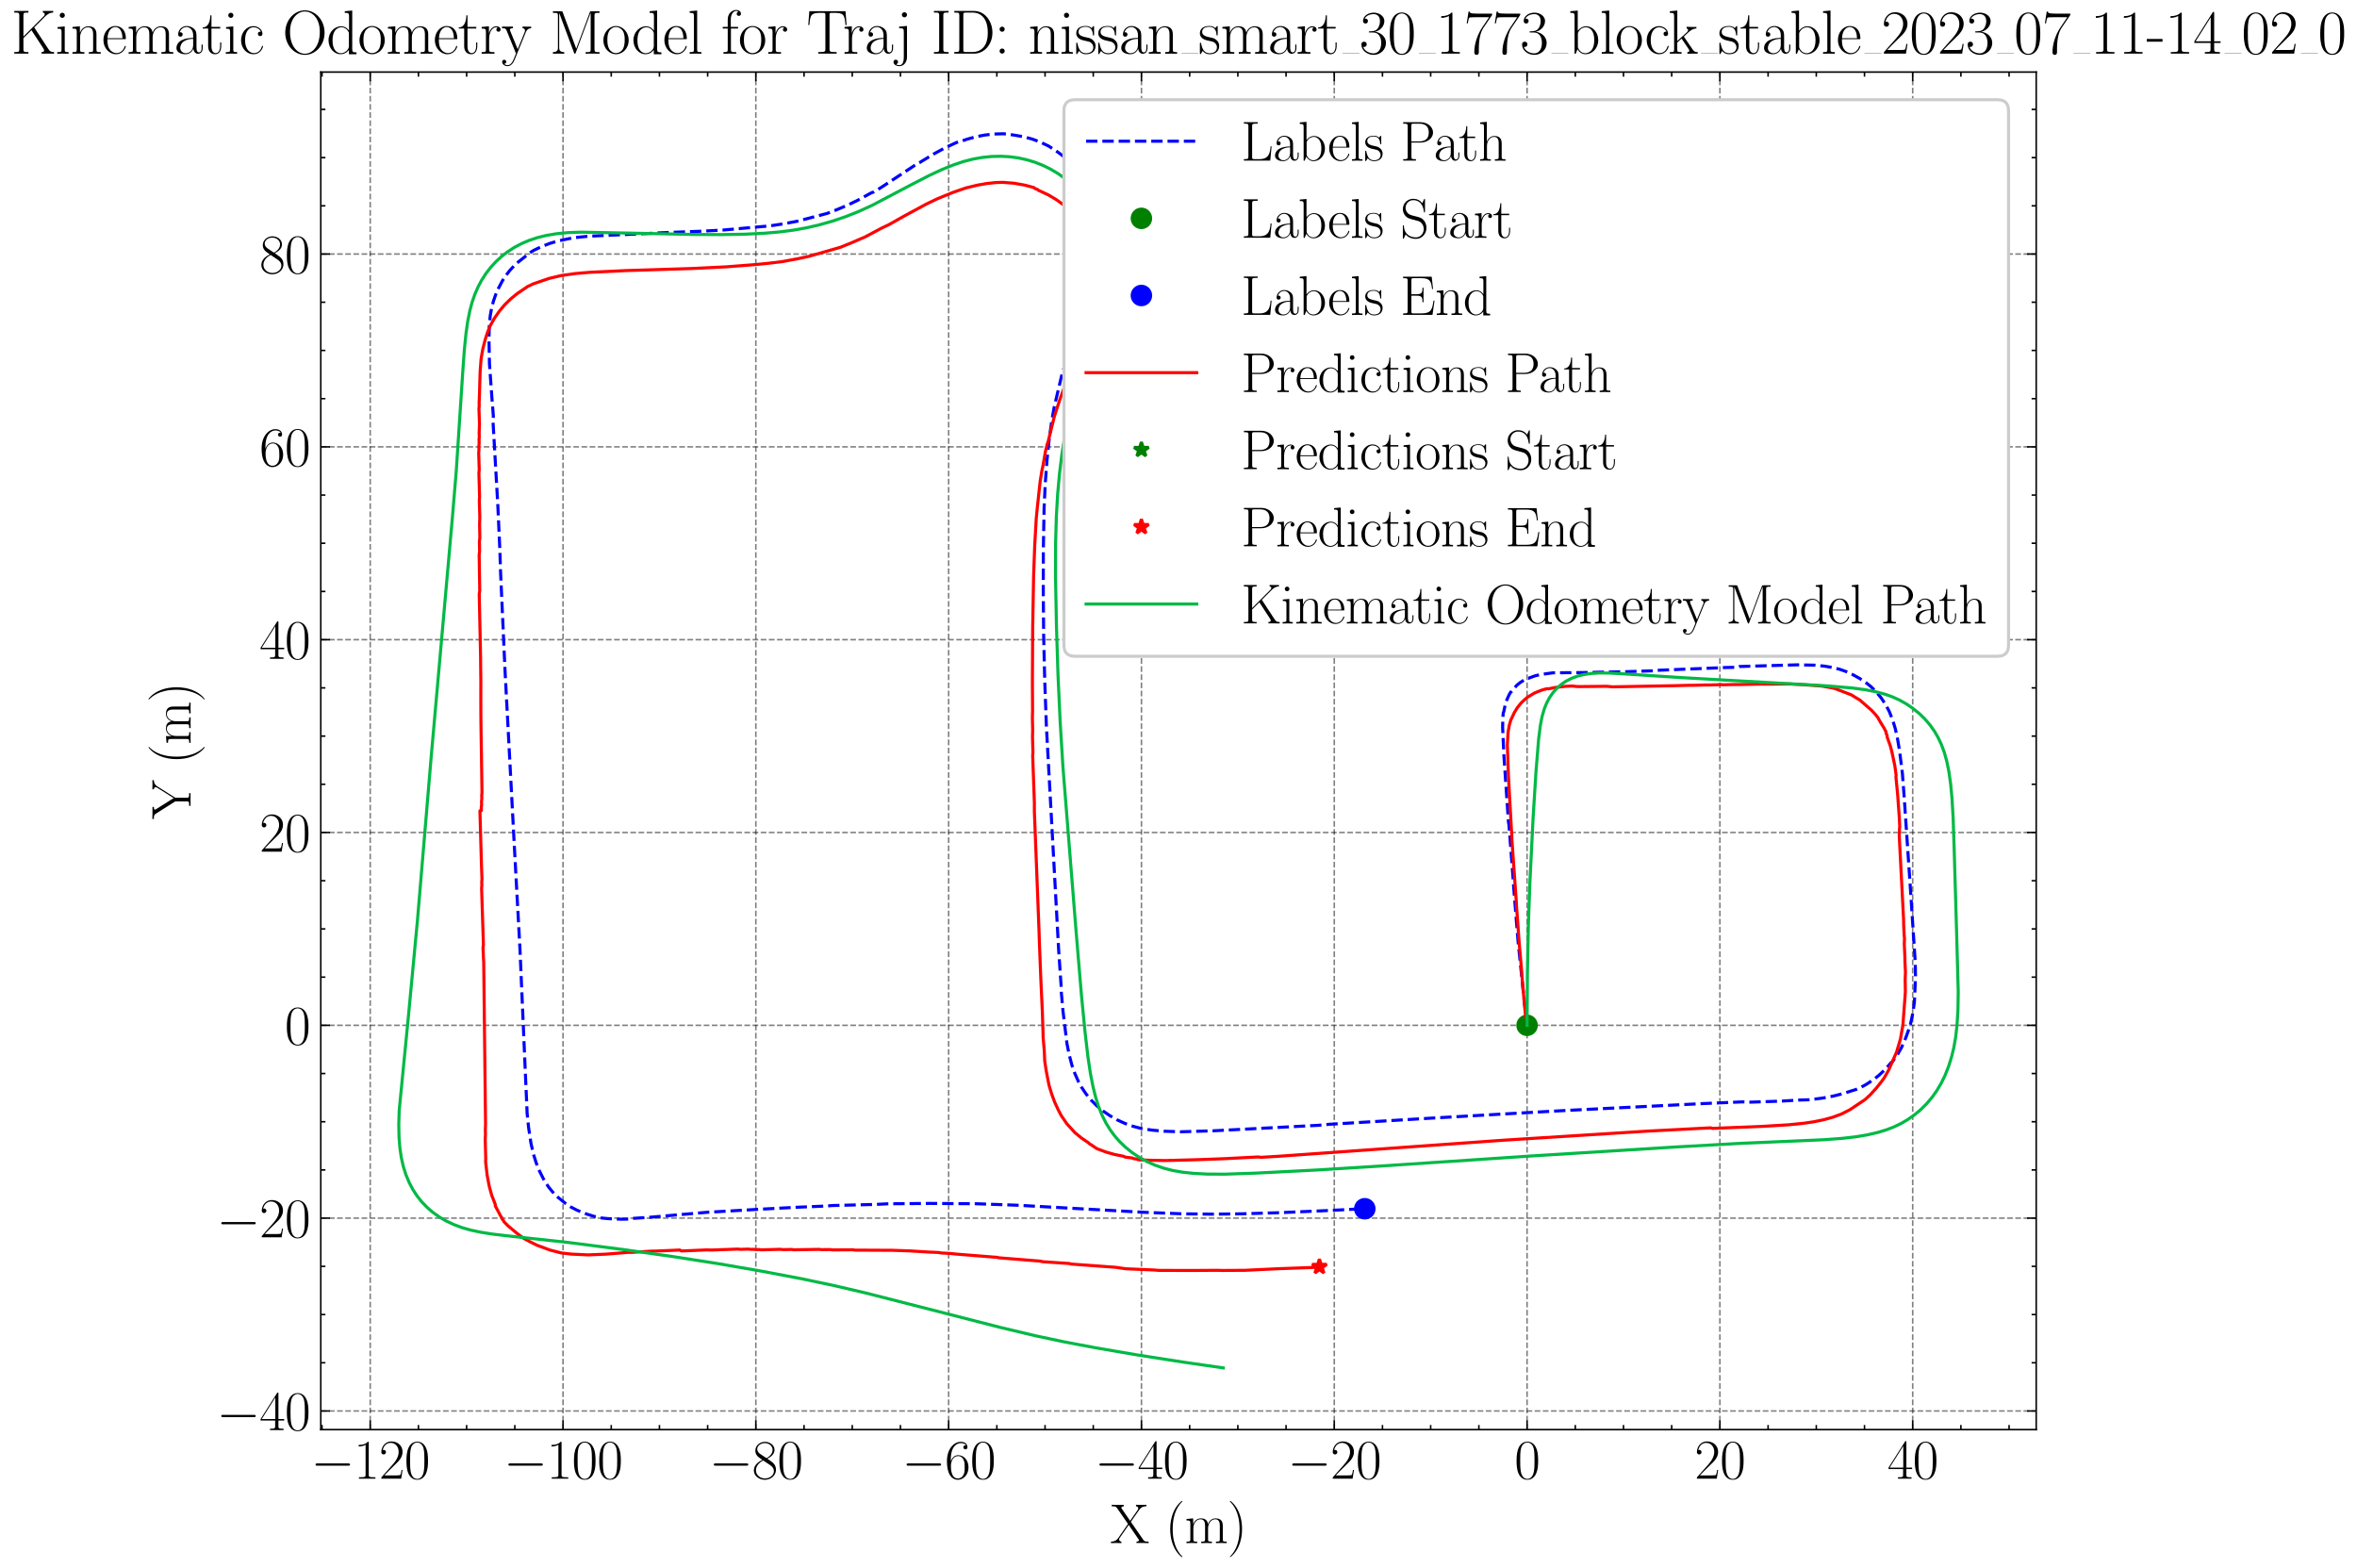 <?xml version="1.0" encoding="utf-8" standalone="no"?>
<!DOCTYPE svg PUBLIC "-//W3C//DTD SVG 1.1//EN"
  "http://www.w3.org/Graphics/SVG/1.1/DTD/svg11.dtd">
<svg xmlns:xlink="http://www.w3.org/1999/xlink" width="766.695pt" height="509.937pt" viewBox="0 0 766.695 509.937" xmlns="http://www.w3.org/2000/svg" version="1.1">
 <defs>
  <style type="text/css">*{stroke-linejoin: round; stroke-linecap: butt}</style>
 </defs>
 <g id="figure_1">
  <g id="patch_1">
   <path d="M -0 509.937 
L 766.695 509.937 
L 766.695 0 
L -0 0 
z
" style="fill: #ffffff"/>
  </g>
  <g id="axes_1">
   <g id="patch_2">
    <path d="M 104.348 464.994 
L 662.348 464.994 
L 662.348 23.437 
L 104.348 23.437 
z
" style="fill: #ffffff"/>
   </g>
   <g id="matplotlib.axis_1">
    <g id="xtick_1">
     <g id="line2d_1">
      <path d="M 120.428 464.994 
L 120.428 23.437 
" clip-path="url(#p11b0d256d8)" style="fill: none; stroke-dasharray: 1.85,0.8; stroke-dashoffset: 0; stroke: #000000; stroke-opacity: 0.5; stroke-width: 0.5"/>
     </g>
     <g id="line2d_2">
      <defs>
       <path id="md183a0ff6f" d="M 0 0 
L 0 -3 
" style="stroke: #000000; stroke-width: 0.5"/>
      </defs>
      <g>
       <use xlink:href="#md183a0ff6f" x="120.428" y="464.994" style="stroke: #000000; stroke-width: 0.5"/>
      </g>
     </g>
     <g id="line2d_3">
      <defs>
       <path id="meff7b1613d" d="M 0 0 
L 0 3 
" style="stroke: #000000; stroke-width: 0.5"/>
      </defs>
      <g>
       <use xlink:href="#meff7b1613d" x="120.428" y="23.437" style="stroke: #000000; stroke-width: 0.5"/>
      </g>
     </g>
     <g id="text_1">
      <!-- $\mathdefault{−120}$ -->
      <g transform="translate(101.118 480.948) scale(0.18 -0.18)">
       <defs>
        <path id="CMSY10-0" d="M 4218 1472 
C 4326 1472 4442 1472 4442 1600 
C 4442 1728 4326 1728 4218 1728 
L 755 1728 
C 646 1728 531 1728 531 1600 
C 531 1472 646 1472 755 1472 
L 4218 1472 
z
" transform="scale(0.016)"/>
        <path id="CMR17-31" d="M 1702 4058 
C 1702 4192 1696 4192 1606 4192 
C 1357 3916 979 3827 621 3827 
C 602 3827 570 3827 563 3808 
C 557 3795 557 3782 557 3648 
C 755 3648 1088 3686 1344 3839 
L 1344 461 
C 1344 236 1331 160 781 160 
L 589 160 
L 589 0 
C 896 0 1216 0 1523 0 
C 1830 0 2150 0 2458 0 
L 2458 160 
L 2266 160 
C 1715 160 1702 230 1702 458 
L 1702 4058 
z
" transform="scale(0.016)"/>
        <path id="CMR17-32" d="M 2669 989 
L 2554 989 
C 2490 536 2438 459 2413 420 
C 2381 369 1920 369 1830 369 
L 602 369 
C 832 619 1280 1072 1824 1597 
C 2214 1967 2669 2402 2669 3035 
C 2669 3790 2067 4224 1395 4224 
C 691 4224 262 3604 262 3030 
C 262 2780 448 2748 525 2748 
C 589 2748 781 2787 781 3010 
C 781 3207 614 3264 525 3264 
C 486 3264 448 3258 422 3245 
C 544 3790 915 4058 1306 4058 
C 1862 4058 2227 3617 2227 3035 
C 2227 2479 1901 2000 1536 1584 
L 262 146 
L 262 0 
L 2515 0 
L 2669 989 
z
" transform="scale(0.016)"/>
        <path id="CMR17-30" d="M 2688 2025 
C 2688 2416 2682 3080 2413 3591 
C 2176 4039 1798 4198 1466 4198 
C 1158 4198 768 4058 525 3597 
C 269 3118 243 2524 243 2025 
C 243 1661 250 1106 448 619 
C 723 -39 1216 -128 1466 -128 
C 1760 -128 2208 -7 2470 600 
C 2662 1042 2688 1559 2688 2025 
z
M 1466 -26 
C 1056 -26 813 325 723 812 
C 653 1188 653 1738 653 2096 
C 653 2588 653 2997 736 3387 
C 858 3929 1216 4096 1466 4096 
C 1728 4096 2067 3923 2189 3400 
C 2272 3036 2278 2607 2278 2096 
C 2278 1680 2278 1169 2202 792 
C 2067 95 1690 -26 1466 -26 
z
" transform="scale(0.016)"/>
       </defs>
       <use xlink:href="#CMSY10-0" transform="scale(0.996)"/>
       <use xlink:href="#CMR17-31" transform="translate(77.487 0) scale(0.996)"/>
       <use xlink:href="#CMR17-32" transform="translate(123.178 0) scale(0.996)"/>
       <use xlink:href="#CMR17-30" transform="translate(168.868 0) scale(0.996)"/>
      </g>
     </g>
    </g>
    <g id="xtick_2">
     <g id="line2d_4">
      <path d="M 183.146 464.994 
L 183.146 23.437 
" clip-path="url(#p11b0d256d8)" style="fill: none; stroke-dasharray: 1.85,0.8; stroke-dashoffset: 0; stroke: #000000; stroke-opacity: 0.5; stroke-width: 0.5"/>
     </g>
     <g id="line2d_5">
      <g>
       <use xlink:href="#md183a0ff6f" x="183.146" y="464.994" style="stroke: #000000; stroke-width: 0.5"/>
      </g>
     </g>
     <g id="line2d_6">
      <g>
       <use xlink:href="#meff7b1613d" x="183.146" y="23.437" style="stroke: #000000; stroke-width: 0.5"/>
      </g>
     </g>
     <g id="text_2">
      <!-- $\mathdefault{−100}$ -->
      <g transform="translate(163.836 480.948) scale(0.18 -0.18)">
       <use xlink:href="#CMSY10-0" transform="scale(0.996)"/>
       <use xlink:href="#CMR17-31" transform="translate(77.487 0) scale(0.996)"/>
       <use xlink:href="#CMR17-30" transform="translate(123.178 0) scale(0.996)"/>
       <use xlink:href="#CMR17-30" transform="translate(168.868 0) scale(0.996)"/>
      </g>
     </g>
    </g>
    <g id="xtick_3">
     <g id="line2d_7">
      <path d="M 245.864 464.994 
L 245.864 23.437 
" clip-path="url(#p11b0d256d8)" style="fill: none; stroke-dasharray: 1.85,0.8; stroke-dashoffset: 0; stroke: #000000; stroke-opacity: 0.5; stroke-width: 0.5"/>
     </g>
     <g id="line2d_8">
      <g>
       <use xlink:href="#md183a0ff6f" x="245.864" y="464.994" style="stroke: #000000; stroke-width: 0.5"/>
      </g>
     </g>
     <g id="line2d_9">
      <g>
       <use xlink:href="#meff7b1613d" x="245.864" y="23.437" style="stroke: #000000; stroke-width: 0.5"/>
      </g>
     </g>
     <g id="text_3">
      <!-- $\mathdefault{−80}$ -->
      <g transform="translate(230.665 480.948) scale(0.18 -0.18)">
       <defs>
        <path id="CMR17-38" d="M 1741 2264 
C 2144 2467 2554 2773 2554 3263 
C 2554 3841 1990 4179 1472 4179 
C 890 4179 378 3759 378 3180 
C 378 3021 416 2747 666 2505 
C 730 2442 998 2251 1171 2130 
C 883 1983 211 1634 211 934 
C 211 279 838 -128 1459 -128 
C 2144 -128 2720 362 2720 1010 
C 2720 1590 2330 1857 2074 2029 
L 1741 2264 
z
M 902 2822 
C 851 2854 595 3051 595 3351 
C 595 3739 998 4032 1459 4032 
C 1965 4032 2336 3676 2336 3262 
C 2336 2669 1670 2331 1638 2331 
C 1632 2331 1626 2331 1574 2370 
L 902 2822 
z
M 2080 1519 
C 2176 1449 2483 1240 2483 851 
C 2483 381 2010 25 1472 25 
C 890 25 448 438 448 940 
C 448 1443 838 1862 1280 2060 
L 2080 1519 
z
" transform="scale(0.016)"/>
       </defs>
       <use xlink:href="#CMSY10-0" transform="scale(0.996)"/>
       <use xlink:href="#CMR17-38" transform="translate(77.487 0) scale(0.996)"/>
       <use xlink:href="#CMR17-30" transform="translate(123.178 0) scale(0.996)"/>
      </g>
     </g>
    </g>
    <g id="xtick_4">
     <g id="line2d_10">
      <path d="M 308.581 464.994 
L 308.581 23.437 
" clip-path="url(#p11b0d256d8)" style="fill: none; stroke-dasharray: 1.85,0.8; stroke-dashoffset: 0; stroke: #000000; stroke-opacity: 0.5; stroke-width: 0.5"/>
     </g>
     <g id="line2d_11">
      <g>
       <use xlink:href="#md183a0ff6f" x="308.581" y="464.994" style="stroke: #000000; stroke-width: 0.5"/>
      </g>
     </g>
     <g id="line2d_12">
      <g>
       <use xlink:href="#meff7b1613d" x="308.581" y="23.437" style="stroke: #000000; stroke-width: 0.5"/>
      </g>
     </g>
     <g id="text_4">
      <!-- $\mathdefault{−60}$ -->
      <g transform="translate(293.383 480.948) scale(0.18 -0.18)">
       <defs>
        <path id="CMR17-36" d="M 678 2176 
C 678 3690 1395 4032 1811 4032 
C 1946 4032 2272 4009 2400 3776 
C 2298 3776 2106 3776 2106 3553 
C 2106 3381 2246 3323 2336 3323 
C 2394 3323 2566 3348 2566 3560 
C 2566 3954 2246 4179 1805 4179 
C 1043 4179 243 3390 243 1984 
C 243 253 966 -128 1478 -128 
C 2099 -128 2688 427 2688 1283 
C 2688 2081 2170 2662 1517 2662 
C 1126 2662 838 2407 678 1960 
L 678 2176 
z
M 1478 25 
C 691 25 691 1200 691 1436 
C 691 1896 909 2560 1504 2560 
C 1613 2560 1926 2560 2138 2120 
C 2253 1870 2253 1609 2253 1289 
C 2253 944 2253 690 2118 434 
C 1978 171 1773 25 1478 25 
z
" transform="scale(0.016)"/>
       </defs>
       <use xlink:href="#CMSY10-0" transform="scale(0.996)"/>
       <use xlink:href="#CMR17-36" transform="translate(77.487 0) scale(0.996)"/>
       <use xlink:href="#CMR17-30" transform="translate(123.178 0) scale(0.996)"/>
      </g>
     </g>
    </g>
    <g id="xtick_5">
     <g id="line2d_13">
      <path d="M 371.299 464.994 
L 371.299 23.437 
" clip-path="url(#p11b0d256d8)" style="fill: none; stroke-dasharray: 1.85,0.8; stroke-dashoffset: 0; stroke: #000000; stroke-opacity: 0.5; stroke-width: 0.5"/>
     </g>
     <g id="line2d_14">
      <g>
       <use xlink:href="#md183a0ff6f" x="371.299" y="464.994" style="stroke: #000000; stroke-width: 0.5"/>
      </g>
     </g>
     <g id="line2d_15">
      <g>
       <use xlink:href="#meff7b1613d" x="371.299" y="23.437" style="stroke: #000000; stroke-width: 0.5"/>
      </g>
     </g>
     <g id="text_5">
      <!-- $\mathdefault{−40}$ -->
      <g transform="translate(356.101 480.948) scale(0.18 -0.18)">
       <defs>
        <path id="CMR17-34" d="M 2150 4122 
C 2150 4256 2144 4256 2029 4256 
L 128 1254 
L 128 1088 
L 1779 1088 
L 1779 457 
C 1779 224 1766 160 1318 160 
L 1197 160 
L 1197 0 
C 1402 0 1747 0 1965 0 
C 2182 0 2528 0 2733 0 
L 2733 160 
L 2611 160 
C 2163 160 2150 224 2150 457 
L 2150 1088 
L 2803 1088 
L 2803 1254 
L 2150 1254 
L 2150 4122 
z
M 1798 3703 
L 1798 1254 
L 256 1254 
L 1798 3703 
z
" transform="scale(0.016)"/>
       </defs>
       <use xlink:href="#CMSY10-0" transform="scale(0.996)"/>
       <use xlink:href="#CMR17-34" transform="translate(77.487 0) scale(0.996)"/>
       <use xlink:href="#CMR17-30" transform="translate(123.178 0) scale(0.996)"/>
      </g>
     </g>
    </g>
    <g id="xtick_6">
     <g id="line2d_16">
      <path d="M 434.016 464.994 
L 434.016 23.437 
" clip-path="url(#p11b0d256d8)" style="fill: none; stroke-dasharray: 1.85,0.8; stroke-dashoffset: 0; stroke: #000000; stroke-opacity: 0.5; stroke-width: 0.5"/>
     </g>
     <g id="line2d_17">
      <g>
       <use xlink:href="#md183a0ff6f" x="434.016" y="464.994" style="stroke: #000000; stroke-width: 0.5"/>
      </g>
     </g>
     <g id="line2d_18">
      <g>
       <use xlink:href="#meff7b1613d" x="434.016" y="23.437" style="stroke: #000000; stroke-width: 0.5"/>
      </g>
     </g>
     <g id="text_6">
      <!-- $\mathdefault{−20}$ -->
      <g transform="translate(418.818 480.948) scale(0.18 -0.18)">
       <use xlink:href="#CMSY10-0" transform="scale(0.996)"/>
       <use xlink:href="#CMR17-32" transform="translate(77.487 0) scale(0.996)"/>
       <use xlink:href="#CMR17-30" transform="translate(123.178 0) scale(0.996)"/>
      </g>
     </g>
    </g>
    <g id="xtick_7">
     <g id="line2d_19">
      <path d="M 496.734 464.994 
L 496.734 23.437 
" clip-path="url(#p11b0d256d8)" style="fill: none; stroke-dasharray: 1.85,0.8; stroke-dashoffset: 0; stroke: #000000; stroke-opacity: 0.5; stroke-width: 0.5"/>
     </g>
     <g id="line2d_20">
      <g>
       <use xlink:href="#md183a0ff6f" x="496.734" y="464.994" style="stroke: #000000; stroke-width: 0.5"/>
      </g>
     </g>
     <g id="line2d_21">
      <g>
       <use xlink:href="#meff7b1613d" x="496.734" y="23.437" style="stroke: #000000; stroke-width: 0.5"/>
      </g>
     </g>
     <g id="text_7">
      <!-- $\mathdefault{0}$ -->
      <g transform="translate(492.622 480.948) scale(0.18 -0.18)">
       <use xlink:href="#CMR17-30" transform="scale(0.996)"/>
      </g>
     </g>
    </g>
    <g id="xtick_8">
     <g id="line2d_22">
      <path d="M 559.452 464.994 
L 559.452 23.437 
" clip-path="url(#p11b0d256d8)" style="fill: none; stroke-dasharray: 1.85,0.8; stroke-dashoffset: 0; stroke: #000000; stroke-opacity: 0.5; stroke-width: 0.5"/>
     </g>
     <g id="line2d_23">
      <g>
       <use xlink:href="#md183a0ff6f" x="559.452" y="464.994" style="stroke: #000000; stroke-width: 0.5"/>
      </g>
     </g>
     <g id="line2d_24">
      <g>
       <use xlink:href="#meff7b1613d" x="559.452" y="23.437" style="stroke: #000000; stroke-width: 0.5"/>
      </g>
     </g>
     <g id="text_8">
      <!-- $\mathdefault{20}$ -->
      <g transform="translate(551.227 480.948) scale(0.18 -0.18)">
       <use xlink:href="#CMR17-32" transform="scale(0.996)"/>
       <use xlink:href="#CMR17-30" transform="translate(45.69 0) scale(0.996)"/>
      </g>
     </g>
    </g>
    <g id="xtick_9">
     <g id="line2d_25">
      <path d="M 622.169 464.994 
L 622.169 23.437 
" clip-path="url(#p11b0d256d8)" style="fill: none; stroke-dasharray: 1.85,0.8; stroke-dashoffset: 0; stroke: #000000; stroke-opacity: 0.5; stroke-width: 0.5"/>
     </g>
     <g id="line2d_26">
      <g>
       <use xlink:href="#md183a0ff6f" x="622.169" y="464.994" style="stroke: #000000; stroke-width: 0.5"/>
      </g>
     </g>
     <g id="line2d_27">
      <g>
       <use xlink:href="#meff7b1613d" x="622.169" y="23.437" style="stroke: #000000; stroke-width: 0.5"/>
      </g>
     </g>
     <g id="text_9">
      <!-- $\mathdefault{40}$ -->
      <g transform="translate(613.945 480.948) scale(0.18 -0.18)">
       <use xlink:href="#CMR17-34" transform="scale(0.996)"/>
       <use xlink:href="#CMR17-30" transform="translate(45.69 0) scale(0.996)"/>
      </g>
     </g>
    </g>
    <g id="xtick_10">
     <g id="line2d_28">
      <defs>
       <path id="mb696d3e72a" d="M 0 0 
L 0 -1.5 
" style="stroke: #000000; stroke-width: 0.5"/>
      </defs>
      <g>
       <use xlink:href="#mb696d3e72a" x="104.749" y="464.994" style="stroke: #000000; stroke-width: 0.5"/>
      </g>
     </g>
     <g id="line2d_29">
      <defs>
       <path id="mcd8c4a1e45" d="M 0 0 
L 0 1.5 
" style="stroke: #000000; stroke-width: 0.5"/>
      </defs>
      <g>
       <use xlink:href="#mcd8c4a1e45" x="104.749" y="23.437" style="stroke: #000000; stroke-width: 0.5"/>
      </g>
     </g>
    </g>
    <g id="xtick_11">
     <g id="line2d_30">
      <g>
       <use xlink:href="#mb696d3e72a" x="136.108" y="464.994" style="stroke: #000000; stroke-width: 0.5"/>
      </g>
     </g>
     <g id="line2d_31">
      <g>
       <use xlink:href="#mcd8c4a1e45" x="136.108" y="23.437" style="stroke: #000000; stroke-width: 0.5"/>
      </g>
     </g>
    </g>
    <g id="xtick_12">
     <g id="line2d_32">
      <g>
       <use xlink:href="#mb696d3e72a" x="151.787" y="464.994" style="stroke: #000000; stroke-width: 0.5"/>
      </g>
     </g>
     <g id="line2d_33">
      <g>
       <use xlink:href="#mcd8c4a1e45" x="151.787" y="23.437" style="stroke: #000000; stroke-width: 0.5"/>
      </g>
     </g>
    </g>
    <g id="xtick_13">
     <g id="line2d_34">
      <g>
       <use xlink:href="#mb696d3e72a" x="167.467" y="464.994" style="stroke: #000000; stroke-width: 0.5"/>
      </g>
     </g>
     <g id="line2d_35">
      <g>
       <use xlink:href="#mcd8c4a1e45" x="167.467" y="23.437" style="stroke: #000000; stroke-width: 0.5"/>
      </g>
     </g>
    </g>
    <g id="xtick_14">
     <g id="line2d_36">
      <g>
       <use xlink:href="#mb696d3e72a" x="198.825" y="464.994" style="stroke: #000000; stroke-width: 0.5"/>
      </g>
     </g>
     <g id="line2d_37">
      <g>
       <use xlink:href="#mcd8c4a1e45" x="198.825" y="23.437" style="stroke: #000000; stroke-width: 0.5"/>
      </g>
     </g>
    </g>
    <g id="xtick_15">
     <g id="line2d_38">
      <g>
       <use xlink:href="#mb696d3e72a" x="214.505" y="464.994" style="stroke: #000000; stroke-width: 0.5"/>
      </g>
     </g>
     <g id="line2d_39">
      <g>
       <use xlink:href="#mcd8c4a1e45" x="214.505" y="23.437" style="stroke: #000000; stroke-width: 0.5"/>
      </g>
     </g>
    </g>
    <g id="xtick_16">
     <g id="line2d_40">
      <g>
       <use xlink:href="#mb696d3e72a" x="230.184" y="464.994" style="stroke: #000000; stroke-width: 0.5"/>
      </g>
     </g>
     <g id="line2d_41">
      <g>
       <use xlink:href="#mcd8c4a1e45" x="230.184" y="23.437" style="stroke: #000000; stroke-width: 0.5"/>
      </g>
     </g>
    </g>
    <g id="xtick_17">
     <g id="line2d_42">
      <g>
       <use xlink:href="#mb696d3e72a" x="261.543" y="464.994" style="stroke: #000000; stroke-width: 0.5"/>
      </g>
     </g>
     <g id="line2d_43">
      <g>
       <use xlink:href="#mcd8c4a1e45" x="261.543" y="23.437" style="stroke: #000000; stroke-width: 0.5"/>
      </g>
     </g>
    </g>
    <g id="xtick_18">
     <g id="line2d_44">
      <g>
       <use xlink:href="#mb696d3e72a" x="277.222" y="464.994" style="stroke: #000000; stroke-width: 0.5"/>
      </g>
     </g>
     <g id="line2d_45">
      <g>
       <use xlink:href="#mcd8c4a1e45" x="277.222" y="23.437" style="stroke: #000000; stroke-width: 0.5"/>
      </g>
     </g>
    </g>
    <g id="xtick_19">
     <g id="line2d_46">
      <g>
       <use xlink:href="#mb696d3e72a" x="292.902" y="464.994" style="stroke: #000000; stroke-width: 0.5"/>
      </g>
     </g>
     <g id="line2d_47">
      <g>
       <use xlink:href="#mcd8c4a1e45" x="292.902" y="23.437" style="stroke: #000000; stroke-width: 0.5"/>
      </g>
     </g>
    </g>
    <g id="xtick_20">
     <g id="line2d_48">
      <g>
       <use xlink:href="#mb696d3e72a" x="324.261" y="464.994" style="stroke: #000000; stroke-width: 0.5"/>
      </g>
     </g>
     <g id="line2d_49">
      <g>
       <use xlink:href="#mcd8c4a1e45" x="324.261" y="23.437" style="stroke: #000000; stroke-width: 0.5"/>
      </g>
     </g>
    </g>
    <g id="xtick_21">
     <g id="line2d_50">
      <g>
       <use xlink:href="#mb696d3e72a" x="339.94" y="464.994" style="stroke: #000000; stroke-width: 0.5"/>
      </g>
     </g>
     <g id="line2d_51">
      <g>
       <use xlink:href="#mcd8c4a1e45" x="339.94" y="23.437" style="stroke: #000000; stroke-width: 0.5"/>
      </g>
     </g>
    </g>
    <g id="xtick_22">
     <g id="line2d_52">
      <g>
       <use xlink:href="#mb696d3e72a" x="355.619" y="464.994" style="stroke: #000000; stroke-width: 0.5"/>
      </g>
     </g>
     <g id="line2d_53">
      <g>
       <use xlink:href="#mcd8c4a1e45" x="355.619" y="23.437" style="stroke: #000000; stroke-width: 0.5"/>
      </g>
     </g>
    </g>
    <g id="xtick_23">
     <g id="line2d_54">
      <g>
       <use xlink:href="#mb696d3e72a" x="386.978" y="464.994" style="stroke: #000000; stroke-width: 0.5"/>
      </g>
     </g>
     <g id="line2d_55">
      <g>
       <use xlink:href="#mcd8c4a1e45" x="386.978" y="23.437" style="stroke: #000000; stroke-width: 0.5"/>
      </g>
     </g>
    </g>
    <g id="xtick_24">
     <g id="line2d_56">
      <g>
       <use xlink:href="#mb696d3e72a" x="402.658" y="464.994" style="stroke: #000000; stroke-width: 0.5"/>
      </g>
     </g>
     <g id="line2d_57">
      <g>
       <use xlink:href="#mcd8c4a1e45" x="402.658" y="23.437" style="stroke: #000000; stroke-width: 0.5"/>
      </g>
     </g>
    </g>
    <g id="xtick_25">
     <g id="line2d_58">
      <g>
       <use xlink:href="#mb696d3e72a" x="418.337" y="464.994" style="stroke: #000000; stroke-width: 0.5"/>
      </g>
     </g>
     <g id="line2d_59">
      <g>
       <use xlink:href="#mcd8c4a1e45" x="418.337" y="23.437" style="stroke: #000000; stroke-width: 0.5"/>
      </g>
     </g>
    </g>
    <g id="xtick_26">
     <g id="line2d_60">
      <g>
       <use xlink:href="#mb696d3e72a" x="449.696" y="464.994" style="stroke: #000000; stroke-width: 0.5"/>
      </g>
     </g>
     <g id="line2d_61">
      <g>
       <use xlink:href="#mcd8c4a1e45" x="449.696" y="23.437" style="stroke: #000000; stroke-width: 0.5"/>
      </g>
     </g>
    </g>
    <g id="xtick_27">
     <g id="line2d_62">
      <g>
       <use xlink:href="#mb696d3e72a" x="465.375" y="464.994" style="stroke: #000000; stroke-width: 0.5"/>
      </g>
     </g>
     <g id="line2d_63">
      <g>
       <use xlink:href="#mcd8c4a1e45" x="465.375" y="23.437" style="stroke: #000000; stroke-width: 0.5"/>
      </g>
     </g>
    </g>
    <g id="xtick_28">
     <g id="line2d_64">
      <g>
       <use xlink:href="#mb696d3e72a" x="481.055" y="464.994" style="stroke: #000000; stroke-width: 0.5"/>
      </g>
     </g>
     <g id="line2d_65">
      <g>
       <use xlink:href="#mcd8c4a1e45" x="481.055" y="23.437" style="stroke: #000000; stroke-width: 0.5"/>
      </g>
     </g>
    </g>
    <g id="xtick_29">
     <g id="line2d_66">
      <g>
       <use xlink:href="#mb696d3e72a" x="512.413" y="464.994" style="stroke: #000000; stroke-width: 0.5"/>
      </g>
     </g>
     <g id="line2d_67">
      <g>
       <use xlink:href="#mcd8c4a1e45" x="512.413" y="23.437" style="stroke: #000000; stroke-width: 0.5"/>
      </g>
     </g>
    </g>
    <g id="xtick_30">
     <g id="line2d_68">
      <g>
       <use xlink:href="#mb696d3e72a" x="528.093" y="464.994" style="stroke: #000000; stroke-width: 0.5"/>
      </g>
     </g>
     <g id="line2d_69">
      <g>
       <use xlink:href="#mcd8c4a1e45" x="528.093" y="23.437" style="stroke: #000000; stroke-width: 0.5"/>
      </g>
     </g>
    </g>
    <g id="xtick_31">
     <g id="line2d_70">
      <g>
       <use xlink:href="#mb696d3e72a" x="543.772" y="464.994" style="stroke: #000000; stroke-width: 0.5"/>
      </g>
     </g>
     <g id="line2d_71">
      <g>
       <use xlink:href="#mcd8c4a1e45" x="543.772" y="23.437" style="stroke: #000000; stroke-width: 0.5"/>
      </g>
     </g>
    </g>
    <g id="xtick_32">
     <g id="line2d_72">
      <g>
       <use xlink:href="#mb696d3e72a" x="575.131" y="464.994" style="stroke: #000000; stroke-width: 0.5"/>
      </g>
     </g>
     <g id="line2d_73">
      <g>
       <use xlink:href="#mcd8c4a1e45" x="575.131" y="23.437" style="stroke: #000000; stroke-width: 0.5"/>
      </g>
     </g>
    </g>
    <g id="xtick_33">
     <g id="line2d_74">
      <g>
       <use xlink:href="#mb696d3e72a" x="590.81" y="464.994" style="stroke: #000000; stroke-width: 0.5"/>
      </g>
     </g>
     <g id="line2d_75">
      <g>
       <use xlink:href="#mcd8c4a1e45" x="590.81" y="23.437" style="stroke: #000000; stroke-width: 0.5"/>
      </g>
     </g>
    </g>
    <g id="xtick_34">
     <g id="line2d_76">
      <g>
       <use xlink:href="#mb696d3e72a" x="606.49" y="464.994" style="stroke: #000000; stroke-width: 0.5"/>
      </g>
     </g>
     <g id="line2d_77">
      <g>
       <use xlink:href="#mcd8c4a1e45" x="606.49" y="23.437" style="stroke: #000000; stroke-width: 0.5"/>
      </g>
     </g>
    </g>
    <g id="xtick_35">
     <g id="line2d_78">
      <g>
       <use xlink:href="#mb696d3e72a" x="637.849" y="464.994" style="stroke: #000000; stroke-width: 0.5"/>
      </g>
     </g>
     <g id="line2d_79">
      <g>
       <use xlink:href="#mcd8c4a1e45" x="637.849" y="23.437" style="stroke: #000000; stroke-width: 0.5"/>
      </g>
     </g>
    </g>
    <g id="xtick_36">
     <g id="line2d_80">
      <g>
       <use xlink:href="#mb696d3e72a" x="653.528" y="464.994" style="stroke: #000000; stroke-width: 0.5"/>
      </g>
     </g>
     <g id="line2d_81">
      <g>
       <use xlink:href="#mcd8c4a1e45" x="653.528" y="23.437" style="stroke: #000000; stroke-width: 0.5"/>
      </g>
     </g>
    </g>
    <g id="text_10">
     <!-- X (m) -->
     <g transform="translate(361.151 501.869) scale(0.18 -0.18)">
      <defs>
       <path id="CMR17-58" d="M 2336 2398 
L 3283 3753 
C 3379 3886 3571 4160 4096 4160 
L 4096 4332 
C 3949 4319 3706 4319 3552 4319 
C 3341 4319 3078 4319 2918 4332 
L 2918 4166 
C 3123 4147 3174 4020 3174 3918 
C 3174 3843 3142 3792 3098 3728 
L 2253 2513 
L 1306 3887 
C 1261 3956 1254 3975 1254 3994 
C 1254 4052 1325 4160 1536 4160 
L 1536 4319 
C 1331 4319 1018 4319 806 4319 
C 640 4319 320 4319 166 4332 
L 166 4160 
C 518 4160 634 4148 774 3951 
L 2010 2163 
L 896 549 
C 621 153 205 153 83 153 
L 83 -13 
C 230 0 474 0 627 0 
C 800 0 1101 0 1261 -13 
L 1261 153 
C 1062 172 1005 299 1005 401 
C 1005 483 1037 528 1069 572 
L 2093 2048 
L 3206 422 
C 3258 352 3258 333 3258 314 
C 3258 263 3200 153 2976 153 
L 2976 0 
C 3181 0 3494 0 3706 0 
C 3872 0 4192 0 4346 -13 
L 4346 153 
C 3936 153 3872 184 3744 363 
L 2336 2398 
z
" transform="scale(0.016)"/>
       <path id="CMR17-28" d="M 1958 -1561 
C 1958 -1555 1958 -1542 1939 -1523 
C 1645 -1224 858 -407 858 1581 
C 858 3569 1632 4379 1946 4697 
C 1946 4704 1958 4717 1958 4736 
C 1958 4755 1939 4768 1914 4768 
C 1843 4768 1299 4296 986 3594 
C 666 2887 576 2199 576 1588 
C 576 1128 621 351 1005 -471 
C 1312 -1135 1837 -1600 1914 -1600 
C 1946 -1600 1958 -1587 1958 -1561 
z
" transform="scale(0.016)"/>
       <path id="CMR17-6d" d="M 4326 1933 
C 4326 2252 4269 2790 3507 2790 
C 3072 2790 2771 2496 2656 2151 
L 2650 2151 
C 2573 2676 2195 2790 1837 2790 
C 1331 2790 1069 2400 973 2144 
L 966 2144 
L 966 2790 
L 211 2720 
L 211 2554 
C 589 2554 646 2515 646 2208 
L 646 428 
C 646 184 621 153 211 153 
L 211 -13 
C 365 0 646 0 813 0 
C 979 0 1267 0 1421 -13 
L 1421 153 
C 1011 153 986 178 986 428 
L 986 1658 
C 986 2247 1344 2688 1792 2688 
C 2266 2688 2317 2266 2317 1958 
L 2317 428 
C 2317 184 2291 153 1882 153 
L 1882 -13 
C 2035 0 2317 0 2483 0 
C 2650 0 2938 0 3091 -13 
L 3091 153 
C 2682 153 2656 178 2656 428 
L 2656 1658 
C 2656 2247 3014 2688 3462 2688 
C 3936 2688 3987 2266 3987 1958 
L 3987 428 
C 3987 184 3962 153 3552 153 
L 3552 -13 
C 3706 0 3987 0 4154 0 
C 4320 0 4608 0 4762 -13 
L 4762 153 
C 4352 153 4326 178 4326 428 
L 4326 1933 
z
" transform="scale(0.016)"/>
       <path id="CMR17-29" d="M 1683 1581 
C 1683 2040 1638 2817 1254 3639 
C 947 4303 422 4768 346 4768 
C 326 4768 301 4761 301 4729 
C 301 4717 307 4710 314 4697 
C 621 4378 1402 3568 1402 1584 
C 1402 -407 627 -1217 314 -1537 
C 307 -1549 301 -1556 301 -1568 
C 301 -1600 326 -1600 346 -1600 
C 416 -1600 960 -1128 1274 -426 
C 1594 281 1683 969 1683 1581 
z
" transform="scale(0.016)"/>
      </defs>
      <use xlink:href="#CMR17-58" transform="scale(0.996)"/>
      <use xlink:href="#CMR17-28" transform="translate(99.148 0) scale(0.996)"/>
      <use xlink:href="#CMR17-6d" transform="translate(134.429 0) scale(0.996)"/>
      <use xlink:href="#CMR17-29" transform="translate(211.349 0) scale(0.996)"/>
     </g>
    </g>
   </g>
   <g id="matplotlib.axis_2">
    <g id="ytick_1">
     <g id="line2d_82">
      <path d="M 104.348 458.93 
L 662.348 458.93 
" clip-path="url(#p11b0d256d8)" style="fill: none; stroke-dasharray: 1.85,0.8; stroke-dashoffset: 0; stroke: #000000; stroke-opacity: 0.5; stroke-width: 0.5"/>
     </g>
     <g id="line2d_83">
      <defs>
       <path id="m9cc0fa7b4b" d="M 0 0 
L 3 0 
" style="stroke: #000000; stroke-width: 0.5"/>
      </defs>
      <g>
       <use xlink:href="#m9cc0fa7b4b" x="104.348" y="458.93" style="stroke: #000000; stroke-width: 0.5"/>
      </g>
     </g>
     <g id="line2d_84">
      <defs>
       <path id="m55616cf02b" d="M 0 0 
L -3 0 
" style="stroke: #000000; stroke-width: 0.5"/>
      </defs>
      <g>
       <use xlink:href="#m55616cf02b" x="662.348" y="458.93" style="stroke: #000000; stroke-width: 0.5"/>
      </g>
     </g>
     <g id="text_11">
      <!-- $\mathdefault{−40}$ -->
      <g transform="translate(70.451 465.156) scale(0.18 -0.18)">
       <use xlink:href="#CMSY10-0" transform="scale(0.996)"/>
       <use xlink:href="#CMR17-34" transform="translate(77.487 0) scale(0.996)"/>
       <use xlink:href="#CMR17-30" transform="translate(123.178 0) scale(0.996)"/>
      </g>
     </g>
    </g>
    <g id="ytick_2">
     <g id="line2d_85">
      <path d="M 104.348 396.212 
L 662.348 396.212 
" clip-path="url(#p11b0d256d8)" style="fill: none; stroke-dasharray: 1.85,0.8; stroke-dashoffset: 0; stroke: #000000; stroke-opacity: 0.5; stroke-width: 0.5"/>
     </g>
     <g id="line2d_86">
      <g>
       <use xlink:href="#m9cc0fa7b4b" x="104.348" y="396.212" style="stroke: #000000; stroke-width: 0.5"/>
      </g>
     </g>
     <g id="line2d_87">
      <g>
       <use xlink:href="#m55616cf02b" x="662.348" y="396.212" style="stroke: #000000; stroke-width: 0.5"/>
      </g>
     </g>
     <g id="text_12">
      <!-- $\mathdefault{−20}$ -->
      <g transform="translate(70.451 402.439) scale(0.18 -0.18)">
       <use xlink:href="#CMSY10-0" transform="scale(0.996)"/>
       <use xlink:href="#CMR17-32" transform="translate(77.487 0) scale(0.996)"/>
       <use xlink:href="#CMR17-30" transform="translate(123.178 0) scale(0.996)"/>
      </g>
     </g>
    </g>
    <g id="ytick_3">
     <g id="line2d_88">
      <path d="M 104.348 333.494 
L 662.348 333.494 
" clip-path="url(#p11b0d256d8)" style="fill: none; stroke-dasharray: 1.85,0.8; stroke-dashoffset: 0; stroke: #000000; stroke-opacity: 0.5; stroke-width: 0.5"/>
     </g>
     <g id="line2d_89">
      <g>
       <use xlink:href="#m9cc0fa7b4b" x="104.348" y="333.494" style="stroke: #000000; stroke-width: 0.5"/>
      </g>
     </g>
     <g id="line2d_90">
      <g>
       <use xlink:href="#m55616cf02b" x="662.348" y="333.494" style="stroke: #000000; stroke-width: 0.5"/>
      </g>
     </g>
     <g id="text_13">
      <!-- $\mathdefault{0}$ -->
      <g transform="translate(92.623 339.721) scale(0.18 -0.18)">
       <use xlink:href="#CMR17-30" transform="scale(0.996)"/>
      </g>
     </g>
    </g>
    <g id="ytick_4">
     <g id="line2d_91">
      <path d="M 104.348 270.777 
L 662.348 270.777 
" clip-path="url(#p11b0d256d8)" style="fill: none; stroke-dasharray: 1.85,0.8; stroke-dashoffset: 0; stroke: #000000; stroke-opacity: 0.5; stroke-width: 0.5"/>
     </g>
     <g id="line2d_92">
      <g>
       <use xlink:href="#m9cc0fa7b4b" x="104.348" y="270.777" style="stroke: #000000; stroke-width: 0.5"/>
      </g>
     </g>
     <g id="line2d_93">
      <g>
       <use xlink:href="#m55616cf02b" x="662.348" y="270.777" style="stroke: #000000; stroke-width: 0.5"/>
      </g>
     </g>
     <g id="text_14">
      <!-- $\mathdefault{20}$ -->
      <g transform="translate(84.399 277.003) scale(0.18 -0.18)">
       <use xlink:href="#CMR17-32" transform="scale(0.996)"/>
       <use xlink:href="#CMR17-30" transform="translate(45.69 0) scale(0.996)"/>
      </g>
     </g>
    </g>
    <g id="ytick_5">
     <g id="line2d_94">
      <path d="M 104.348 208.059 
L 662.348 208.059 
" clip-path="url(#p11b0d256d8)" style="fill: none; stroke-dasharray: 1.85,0.8; stroke-dashoffset: 0; stroke: #000000; stroke-opacity: 0.5; stroke-width: 0.5"/>
     </g>
     <g id="line2d_95">
      <g>
       <use xlink:href="#m9cc0fa7b4b" x="104.348" y="208.059" style="stroke: #000000; stroke-width: 0.5"/>
      </g>
     </g>
     <g id="line2d_96">
      <g>
       <use xlink:href="#m55616cf02b" x="662.348" y="208.059" style="stroke: #000000; stroke-width: 0.5"/>
      </g>
     </g>
     <g id="text_15">
      <!-- $\mathdefault{40}$ -->
      <g transform="translate(84.399 214.286) scale(0.18 -0.18)">
       <use xlink:href="#CMR17-34" transform="scale(0.996)"/>
       <use xlink:href="#CMR17-30" transform="translate(45.69 0) scale(0.996)"/>
      </g>
     </g>
    </g>
    <g id="ytick_6">
     <g id="line2d_97">
      <path d="M 104.348 145.342 
L 662.348 145.342 
" clip-path="url(#p11b0d256d8)" style="fill: none; stroke-dasharray: 1.85,0.8; stroke-dashoffset: 0; stroke: #000000; stroke-opacity: 0.5; stroke-width: 0.5"/>
     </g>
     <g id="line2d_98">
      <g>
       <use xlink:href="#m9cc0fa7b4b" x="104.348" y="145.342" style="stroke: #000000; stroke-width: 0.5"/>
      </g>
     </g>
     <g id="line2d_99">
      <g>
       <use xlink:href="#m55616cf02b" x="662.348" y="145.342" style="stroke: #000000; stroke-width: 0.5"/>
      </g>
     </g>
     <g id="text_16">
      <!-- $\mathdefault{60}$ -->
      <g transform="translate(84.399 151.568) scale(0.18 -0.18)">
       <use xlink:href="#CMR17-36" transform="scale(0.996)"/>
       <use xlink:href="#CMR17-30" transform="translate(45.69 0) scale(0.996)"/>
      </g>
     </g>
    </g>
    <g id="ytick_7">
     <g id="line2d_100">
      <path d="M 104.348 82.624 
L 662.348 82.624 
" clip-path="url(#p11b0d256d8)" style="fill: none; stroke-dasharray: 1.85,0.8; stroke-dashoffset: 0; stroke: #000000; stroke-opacity: 0.5; stroke-width: 0.5"/>
     </g>
     <g id="line2d_101">
      <g>
       <use xlink:href="#m9cc0fa7b4b" x="104.348" y="82.624" style="stroke: #000000; stroke-width: 0.5"/>
      </g>
     </g>
     <g id="line2d_102">
      <g>
       <use xlink:href="#m55616cf02b" x="662.348" y="82.624" style="stroke: #000000; stroke-width: 0.5"/>
      </g>
     </g>
     <g id="text_17">
      <!-- $\mathdefault{80}$ -->
      <g transform="translate(84.399 88.851) scale(0.18 -0.18)">
       <use xlink:href="#CMR17-38" transform="scale(0.996)"/>
       <use xlink:href="#CMR17-30" transform="translate(45.69 0) scale(0.996)"/>
      </g>
     </g>
    </g>
    <g id="ytick_8">
     <g id="line2d_103">
      <defs>
       <path id="me12243d8e9" d="M 0 0 
L 1.5 0 
" style="stroke: #000000; stroke-width: 0.5"/>
      </defs>
      <g>
       <use xlink:href="#me12243d8e9" x="104.348" y="443.25" style="stroke: #000000; stroke-width: 0.5"/>
      </g>
     </g>
     <g id="line2d_104">
      <defs>
       <path id="m1c27a19f85" d="M 0 0 
L -1.5 0 
" style="stroke: #000000; stroke-width: 0.5"/>
      </defs>
      <g>
       <use xlink:href="#m1c27a19f85" x="662.348" y="443.25" style="stroke: #000000; stroke-width: 0.5"/>
      </g>
     </g>
    </g>
    <g id="ytick_9">
     <g id="line2d_105">
      <g>
       <use xlink:href="#me12243d8e9" x="104.348" y="427.571" style="stroke: #000000; stroke-width: 0.5"/>
      </g>
     </g>
     <g id="line2d_106">
      <g>
       <use xlink:href="#m1c27a19f85" x="662.348" y="427.571" style="stroke: #000000; stroke-width: 0.5"/>
      </g>
     </g>
    </g>
    <g id="ytick_10">
     <g id="line2d_107">
      <g>
       <use xlink:href="#me12243d8e9" x="104.348" y="411.891" style="stroke: #000000; stroke-width: 0.5"/>
      </g>
     </g>
     <g id="line2d_108">
      <g>
       <use xlink:href="#m1c27a19f85" x="662.348" y="411.891" style="stroke: #000000; stroke-width: 0.5"/>
      </g>
     </g>
    </g>
    <g id="ytick_11">
     <g id="line2d_109">
      <g>
       <use xlink:href="#me12243d8e9" x="104.348" y="380.533" style="stroke: #000000; stroke-width: 0.5"/>
      </g>
     </g>
     <g id="line2d_110">
      <g>
       <use xlink:href="#m1c27a19f85" x="662.348" y="380.533" style="stroke: #000000; stroke-width: 0.5"/>
      </g>
     </g>
    </g>
    <g id="ytick_12">
     <g id="line2d_111">
      <g>
       <use xlink:href="#me12243d8e9" x="104.348" y="364.853" style="stroke: #000000; stroke-width: 0.5"/>
      </g>
     </g>
     <g id="line2d_112">
      <g>
       <use xlink:href="#m1c27a19f85" x="662.348" y="364.853" style="stroke: #000000; stroke-width: 0.5"/>
      </g>
     </g>
    </g>
    <g id="ytick_13">
     <g id="line2d_113">
      <g>
       <use xlink:href="#me12243d8e9" x="104.348" y="349.174" style="stroke: #000000; stroke-width: 0.5"/>
      </g>
     </g>
     <g id="line2d_114">
      <g>
       <use xlink:href="#m1c27a19f85" x="662.348" y="349.174" style="stroke: #000000; stroke-width: 0.5"/>
      </g>
     </g>
    </g>
    <g id="ytick_14">
     <g id="line2d_115">
      <g>
       <use xlink:href="#me12243d8e9" x="104.348" y="317.815" style="stroke: #000000; stroke-width: 0.5"/>
      </g>
     </g>
     <g id="line2d_116">
      <g>
       <use xlink:href="#m1c27a19f85" x="662.348" y="317.815" style="stroke: #000000; stroke-width: 0.5"/>
      </g>
     </g>
    </g>
    <g id="ytick_15">
     <g id="line2d_117">
      <g>
       <use xlink:href="#me12243d8e9" x="104.348" y="302.136" style="stroke: #000000; stroke-width: 0.5"/>
      </g>
     </g>
     <g id="line2d_118">
      <g>
       <use xlink:href="#m1c27a19f85" x="662.348" y="302.136" style="stroke: #000000; stroke-width: 0.5"/>
      </g>
     </g>
    </g>
    <g id="ytick_16">
     <g id="line2d_119">
      <g>
       <use xlink:href="#me12243d8e9" x="104.348" y="286.456" style="stroke: #000000; stroke-width: 0.5"/>
      </g>
     </g>
     <g id="line2d_120">
      <g>
       <use xlink:href="#m1c27a19f85" x="662.348" y="286.456" style="stroke: #000000; stroke-width: 0.5"/>
      </g>
     </g>
    </g>
    <g id="ytick_17">
     <g id="line2d_121">
      <g>
       <use xlink:href="#me12243d8e9" x="104.348" y="255.097" style="stroke: #000000; stroke-width: 0.5"/>
      </g>
     </g>
     <g id="line2d_122">
      <g>
       <use xlink:href="#m1c27a19f85" x="662.348" y="255.097" style="stroke: #000000; stroke-width: 0.5"/>
      </g>
     </g>
    </g>
    <g id="ytick_18">
     <g id="line2d_123">
      <g>
       <use xlink:href="#me12243d8e9" x="104.348" y="239.418" style="stroke: #000000; stroke-width: 0.5"/>
      </g>
     </g>
     <g id="line2d_124">
      <g>
       <use xlink:href="#m1c27a19f85" x="662.348" y="239.418" style="stroke: #000000; stroke-width: 0.5"/>
      </g>
     </g>
    </g>
    <g id="ytick_19">
     <g id="line2d_125">
      <g>
       <use xlink:href="#me12243d8e9" x="104.348" y="223.739" style="stroke: #000000; stroke-width: 0.5"/>
      </g>
     </g>
     <g id="line2d_126">
      <g>
       <use xlink:href="#m1c27a19f85" x="662.348" y="223.739" style="stroke: #000000; stroke-width: 0.5"/>
      </g>
     </g>
    </g>
    <g id="ytick_20">
     <g id="line2d_127">
      <g>
       <use xlink:href="#me12243d8e9" x="104.348" y="192.38" style="stroke: #000000; stroke-width: 0.5"/>
      </g>
     </g>
     <g id="line2d_128">
      <g>
       <use xlink:href="#m1c27a19f85" x="662.348" y="192.38" style="stroke: #000000; stroke-width: 0.5"/>
      </g>
     </g>
    </g>
    <g id="ytick_21">
     <g id="line2d_129">
      <g>
       <use xlink:href="#me12243d8e9" x="104.348" y="176.7" style="stroke: #000000; stroke-width: 0.5"/>
      </g>
     </g>
     <g id="line2d_130">
      <g>
       <use xlink:href="#m1c27a19f85" x="662.348" y="176.7" style="stroke: #000000; stroke-width: 0.5"/>
      </g>
     </g>
    </g>
    <g id="ytick_22">
     <g id="line2d_131">
      <g>
       <use xlink:href="#me12243d8e9" x="104.348" y="161.021" style="stroke: #000000; stroke-width: 0.5"/>
      </g>
     </g>
     <g id="line2d_132">
      <g>
       <use xlink:href="#m1c27a19f85" x="662.348" y="161.021" style="stroke: #000000; stroke-width: 0.5"/>
      </g>
     </g>
    </g>
    <g id="ytick_23">
     <g id="line2d_133">
      <g>
       <use xlink:href="#me12243d8e9" x="104.348" y="129.662" style="stroke: #000000; stroke-width: 0.5"/>
      </g>
     </g>
     <g id="line2d_134">
      <g>
       <use xlink:href="#m1c27a19f85" x="662.348" y="129.662" style="stroke: #000000; stroke-width: 0.5"/>
      </g>
     </g>
    </g>
    <g id="ytick_24">
     <g id="line2d_135">
      <g>
       <use xlink:href="#me12243d8e9" x="104.348" y="113.983" style="stroke: #000000; stroke-width: 0.5"/>
      </g>
     </g>
     <g id="line2d_136">
      <g>
       <use xlink:href="#m1c27a19f85" x="662.348" y="113.983" style="stroke: #000000; stroke-width: 0.5"/>
      </g>
     </g>
    </g>
    <g id="ytick_25">
     <g id="line2d_137">
      <g>
       <use xlink:href="#me12243d8e9" x="104.348" y="98.303" style="stroke: #000000; stroke-width: 0.5"/>
      </g>
     </g>
     <g id="line2d_138">
      <g>
       <use xlink:href="#m1c27a19f85" x="662.348" y="98.303" style="stroke: #000000; stroke-width: 0.5"/>
      </g>
     </g>
    </g>
    <g id="ytick_26">
     <g id="line2d_139">
      <g>
       <use xlink:href="#me12243d8e9" x="104.348" y="66.945" style="stroke: #000000; stroke-width: 0.5"/>
      </g>
     </g>
     <g id="line2d_140">
      <g>
       <use xlink:href="#m1c27a19f85" x="662.348" y="66.945" style="stroke: #000000; stroke-width: 0.5"/>
      </g>
     </g>
    </g>
    <g id="ytick_27">
     <g id="line2d_141">
      <g>
       <use xlink:href="#me12243d8e9" x="104.348" y="51.265" style="stroke: #000000; stroke-width: 0.5"/>
      </g>
     </g>
     <g id="line2d_142">
      <g>
       <use xlink:href="#m1c27a19f85" x="662.348" y="51.265" style="stroke: #000000; stroke-width: 0.5"/>
      </g>
     </g>
    </g>
    <g id="ytick_28">
     <g id="line2d_143">
      <g>
       <use xlink:href="#me12243d8e9" x="104.348" y="35.586" style="stroke: #000000; stroke-width: 0.5"/>
      </g>
     </g>
     <g id="line2d_144">
      <g>
       <use xlink:href="#m1c27a19f85" x="662.348" y="35.586" style="stroke: #000000; stroke-width: 0.5"/>
      </g>
     </g>
    </g>
    <g id="text_18">
     <!-- Y (m) -->
     <g transform="translate(61.983 266.412) rotate(-90) scale(0.18 -0.18)">
      <defs>
       <path id="CMR17-59" d="M 3706 3766 
C 3955 4160 4301 4160 4416 4160 
L 4416 4332 
C 4269 4319 4102 4319 3942 4319 
C 3782 4319 3526 4319 3373 4332 
L 3373 4160 
C 3533 4160 3616 4077 3616 3957 
C 3616 3881 3584 3830 3533 3747 
L 2381 1912 
L 1120 3912 
C 1075 3988 1069 3994 1069 4039 
C 1069 4160 1293 4160 1382 4160 
L 1382 4319 
C 1178 4319 864 4319 653 4319 
C 486 4319 166 4319 13 4332 
L 13 4160 
C 378 4160 480 4141 595 3958 
L 2010 1728 
L 2010 445 
C 2010 160 1939 160 1498 160 
L 1498 0 
C 1683 0 2016 0 2214 0 
C 2413 0 2752 0 2938 0 
L 2938 160 
C 2477 160 2419 160 2419 471 
L 2419 1728 
L 3706 3766 
z
" transform="scale(0.016)"/>
      </defs>
      <use xlink:href="#CMR17-59" transform="scale(0.996)"/>
      <use xlink:href="#CMR17-28" transform="translate(99.148 0) scale(0.996)"/>
      <use xlink:href="#CMR17-6d" transform="translate(134.429 0) scale(0.996)"/>
      <use xlink:href="#CMR17-29" transform="translate(211.349 0) scale(0.996)"/>
     </g>
    </g>
   </g>
   <g id="line2d_145">
    <path d="M 496.732 333.492 
L 496.733 333.494 
L 496.713 333.287 
L 496.529 331.746 
L 495.637 323.815 
L 493.802 306.234 
L 493.191 298.765 
L 492.364 288.421 
L 492.148 285.288 
L 490.841 268.259 
L 490.677 267.37 
L 489.209 246.017 
L 488.783 236.641 
L 488.841 233.434 
L 488.987 231.871 
L 489.17 231.436 
L 489.619 229.26 
L 490.175 227.577 
L 490.893 225.985 
L 491.414 225.078 
L 491.6 225.011 
L 493.379 222.908 
L 494.496 221.996 
L 496.094 220.981 
L 496.799 220.62 
L 497.204 220.607 
L 499.155 219.877 
L 500.866 219.432 
L 505.141 218.838 
L 511.874 218.782 
L 517.886 218.713 
L 519.963 218.642 
L 529.211 218.465 
L 538.342 218.166 
L 539.757 217.997 
L 548.875 217.624 
L 559.308 217.208 
L 561.137 217.117 
L 565.312 217.027 
L 565.849 216.787 
L 584.614 216.24 
L 590.269 216.354 
L 593.382 216.659 
L 595.977 217.09 
L 598.448 217.697 
L 600.456 218.411 
L 602.439 219.304 
L 604.849 220.63 
L 607.219 222.234 
L 608.575 223.317 
L 610.286 225.018 
L 611.855 226.916 
L 613.285 229.025 
L 614.519 231.354 
L 615.585 234.001 
L 616.426 236.713 
L 617.108 239.571 
L 617.877 244.08 
L 618.806 251.426 
L 619.388 259.07 
L 621.377 288.352 
L 622.999 312.955 
L 623.089 317.72 
L 622.725 325.955 
L 622.211 329.553 
L 621.461 333.054 
L 620.855 334.934 
L 619.92 337.545 
L 618.553 340.667 
L 617.202 343.054 
L 615.608 345.294 
L 615.109 345.675 
L 613.267 347.796 
L 611.191 349.755 
L 609.502 351.091 
L 607.058 352.711 
L 605.091 353.78 
L 603.696 354.378 
L 602.221 354.831 
L 599.239 355.781 
L 596.122 356.555 
L 592.882 357.156 
L 588.647 357.7 
L 585.081 357.806 
L 579.571 358.141 
L 568.88 358.505 
L 566.824 358.394 
L 554.155 358.943 
L 509.727 361.169 
L 500.579 361.677 
L 465.397 363.695 
L 432.218 365.695 
L 428.785 366.021 
L 394.671 367.804 
L 384.049 368.123 
L 378.612 367.939 
L 374.849 367.597 
L 371.299 367.068 
L 368.538 366.333 
L 365.917 365.403 
L 363.427 364.26 
L 361.08 362.918 
L 358.884 361.418 
L 356.825 359.728 
L 354.969 357.861 
L 353.276 355.804 
L 351.761 353.569 
L 350.801 351.805 
L 349.673 349.263 
L 348.713 346.591 
L 347.79 343.08 
L 347.059 339.408 
L 345.751 328.654 
L 345.241 322.911 
L 345.21 321.319 
L 344.375 309.186 
L 343.475 292.742 
L 340.377 236.308 
L 339.841 221.58 
L 339.486 206.757 
L 339.362 192.881 
L 339.375 179.306 
L 339.628 165.108 
L 340.005 157.231 
L 340.582 149.605 
L 341.266 143.05 
L 342.143 136.719 
L 342.932 132.334 
L 345.319 122.258 
L 347.504 115.068 
L 349.658 108.93 
L 354.671 95.028 
L 355.97 90.728 
L 356.872 87.135 
L 357.239 84.959 
L 357.759 81.353 
L 357.962 78.484 
L 357.956 74.887 
L 357.723 72.035 
L 357.318 69.902 
L 356.679 67.136 
L 355.795 64.444 
L 354.695 61.847 
L 353.371 59.349 
L 352.178 57.519 
L 350.463 55.268 
L 348.55 53.167 
L 346.448 51.251 
L 344.161 49.518 
L 341.106 47.508 
L 338.479 46.253 
L 335.74 45.225 
L 332.913 44.469 
L 329.997 43.966 
L 327.847 43.642 
L 326.405 43.51 
L 323.402 43.588 
L 320.395 43.917 
L 317.428 44.481 
L 314.47 45.311 
L 313.005 45.823 
L 312.423 45.877 
L 311.014 46.406 
L 307.438 48.07 
L 303.948 49.96 
L 299.755 52.494 
L 299.056 52.938 
L 298.464 53.174 
L 293.594 56.399 
L 286.47 61.077 
L 284.248 62.435 
L 283.494 62.682 
L 278.855 65.214 
L 275.665 66.743 
L 271.534 68.483 
L 269.004 69.431 
L 259.352 71.948 
L 254.918 72.795 
L 250.431 73.467 
L 235.184 74.826 
L 228.179 75.199 
L 215.098 75.703 
L 211.928 75.886 
L 191.413 76.836 
L 186.705 77.314 
L 184.7 77.7 
L 181.458 78.402 
L 178.935 79.134 
L 175.944 80.299 
L 173.621 81.427 
L 172.504 82.119 
L 167.771 85.866 
L 165.881 87.91 
L 164.598 89.548 
L 163.436 91.316 
L 162.099 93.859 
L 161.217 95.882 
L 160.485 98.022 
L 159.889 100.333 
L 159.471 102.672 
L 159.165 105.924 
L 159.056 110.177 
L 159.217 118.343 
L 159.99 129.102 
L 160.485 135.388 
L 160.327 136.442 
L 161.917 164.006 
L 162.601 178.977 
L 162.831 186.176 
L 164.265 217.85 
L 167.299 275.087 
L 169.122 308.371 
L 170.794 346.815 
L 171.467 362.092 
L 171.942 366.73 
L 172.73 371.954 
L 173.577 375.554 
L 174.431 378.295 
L 175.494 380.902 
L 176.998 383.892 
L 178.466 386.118 
L 180.125 388.132 
L 181.504 389.449 
L 184.005 391.456 
L 185.563 392.522 
L 187.761 393.665 
L 190.736 394.852 
L 193.191 395.619 
L 195.77 396.171 
L 197.644 396.36 
L 198.893 396.416 
L 201.626 396.543 
L 204.431 396.531 
L 205.678 396.303 
L 211.427 395.922 
L 229.941 394.314 
L 247.543 393.289 
L 259.396 392.665 
L 264.552 392.448 
L 268.932 392.258 
L 270.769 392.11 
L 284.988 391.741 
L 286.871 391.643 
L 288.759 391.546 
L 302.522 391.419 
L 317.611 391.527 
L 330.982 392.014 
L 372.502 394.332 
L 384.566 394.798 
L 394.519 394.919 
L 403.97 394.801 
L 416.186 394.438 
L 432.232 393.725 
L 444.049 393.121 
L 443.944 393.156 
" clip-path="url(#p11b0d256d8)" style="fill: none; stroke-dasharray: 3.7,1.6; stroke-dashoffset: 0; stroke: #0000ff"/>
   </g>
   <g id="line2d_146">
    <defs>
     <path id="m391f76cbdc" d="M 0 3 
C 0.796 3 1.559 2.684 2.121 2.121 
C 2.684 1.559 3 0.796 3 0 
C 3 -0.796 2.684 -1.559 2.121 -2.121 
C 1.559 -2.684 0.796 -3 0 -3 
C -0.796 -3 -1.559 -2.684 -2.121 -2.121 
C -2.684 -1.559 -3 -0.796 -3 0 
C -3 0.796 -2.684 1.559 -2.121 2.121 
C -1.559 2.684 -0.796 3 0 3 
z
" style="stroke: #008000"/>
    </defs>
    <g clip-path="url(#p11b0d256d8)">
     <use xlink:href="#m391f76cbdc" x="496.732" y="333.492" style="fill: #008000; stroke: #008000"/>
    </g>
   </g>
   <g id="line2d_147">
    <defs>
     <path id="me9cf6a71dd" d="M 0 3 
C 0.796 3 1.559 2.684 2.121 2.121 
C 2.684 1.559 3 0.796 3 0 
C 3 -0.796 2.684 -1.559 2.121 -2.121 
C 1.559 -2.684 0.796 -3 0 -3 
C -0.796 -3 -1.559 -2.684 -2.121 -2.121 
C -2.684 -1.559 -3 -0.796 -3 0 
C -3 0.796 -2.684 1.559 -2.121 2.121 
C -1.559 2.684 -0.796 3 0 3 
z
" style="stroke: #0000ff"/>
    </defs>
    <g clip-path="url(#p11b0d256d8)">
     <use xlink:href="#me9cf6a71dd" x="443.944" y="393.156" style="fill: #0000ff; stroke: #0000ff"/>
    </g>
   </g>
   <g id="line2d_148">
    <path d="M 496.736 333.503 
L 496.845 333.862 
L 496.684 332.912 
L 496.161 329.649 
L 495.75 325.266 
L 494.992 316.723 
L 494.977 315.932 
L 494.097 305.913 
L 493.81 301.655 
L 493.285 294.668 
L 493.259 293.734 
L 491.795 273.093 
L 491.787 272.225 
L 491.214 262.291 
L 490.663 252.274 
L 490.317 242.348 
L 490.368 241.255 
L 490.55 238.19 
L 490.937 235.945 
L 491.463 234.133 
L 491.78 233.513 
L 492.575 231.792 
L 493.585 230.147 
L 494.83 228.611 
L 496.32 227.214 
L 496.976 226.697 
L 497.684 226.289 
L 499.148 225.413 
L 500.328 224.925 
L 501.561 224.447 
L 502.832 224.101 
L 503.264 223.98 
L 503.604 224.062 
L 505.874 223.612 
L 509.285 223.235 
L 511.357 223.134 
L 512.876 223.29 
L 513.9 223.316 
L 522.678 223.225 
L 524.486 223.398 
L 544.759 223.026 
L 549.524 222.896 
L 550.808 222.904 
L 554.736 222.794 
L 555.956 222.8 
L 559.63 222.693 
L 560.787 222.722 
L 564.262 222.649 
L 565.348 222.665 
L 572.897 222.501 
L 574.413 222.527 
L 582.563 222.467 
L 583.54 222.551 
L 585.523 222.635 
L 588.98 222.869 
L 592.572 223.147 
L 594.047 223.401 
L 596.017 223.751 
L 596.963 223.991 
L 602.221 226.01 
L 603.958 227.09 
L 604.95 227.669 
L 607.363 229.78 
L 608.768 231.002 
L 610.072 232.424 
L 610.886 233.446 
L 611.127 233.947 
L 611.744 235.001 
L 612.818 236.75 
L 613.466 237.984 
L 613.541 238.552 
L 613.83 239.196 
L 613.869 239.774 
L 614.854 242.492 
L 615.398 244.528 
L 616.347 248.994 
L 616.784 252.124 
L 616.719 252.766 
L 617.279 258.485 
L 617.825 266.2 
L 617.959 268.855 
L 617.853 269.797 
L 617.894 270.694 
L 617.783 271.649 
L 619.204 299.051 
L 619.232 300.832 
L 619.403 304.323 
L 619.501 305.185 
L 619.43 306.965 
L 619.627 311.204 
L 619.652 312.88 
L 619.818 316.165 
L 619.719 318.674 
L 619.791 322.658 
L 618.983 333.484 
L 618.699 334.999 
L 618.194 337.912 
L 616.944 342.137 
L 614.328 348.096 
L 612.882 350.617 
L 612.047 351.763 
L 610.256 354.018 
L 608.293 356.155 
L 606.675 357.641 
L 601.733 360.954 
L 599.047 362.322 
L 596.216 363.378 
L 593.242 364.196 
L 590.128 364.846 
L 586.875 365.33 
L 581.75 365.852 
L 573.465 366.352 
L 560.301 366.885 
L 557.082 367.022 
L 556.462 366.836 
L 535.993 367.902 
L 488.859 370.876 
L 415.872 376.09 
L 410.124 376.427 
L 409.268 376.305 
L 398.291 376.873 
L 389.396 377.203 
L 379.009 377.477 
L 373.382 377.368 
L 370.266 377.213 
L 369.609 376.963 
L 368.851 376.896 
L 368.289 376.641 
L 366.048 376.37 
L 365.429 376.077 
L 362.574 375.509 
L 359.843 374.736 
L 357.236 373.778 
L 356.612 373.498 
L 355.03 372.407 
L 354.449 372.076 
L 354.005 371.655 
L 351.778 370.145 
L 349.687 368.432 
L 348.834 367.499 
L 347.028 365.514 
L 346.3 364.452 
L 345.153 362.76 
L 344.236 361.005 
L 343.073 358.483 
L 342.086 355.819 
L 341.253 353.058 
L 340.828 350.987 
L 340.283 348.081 
L 339.829 345.101 
L 339.737 342.914 
L 339.664 341.428 
L 339.312 337.491 
L 339.289 335.948 
L 339.204 333.592 
L 339.162 332.048 
L 339.047 328.77 
L 338.569 318.495 
L 338.074 305.949 
L 337.999 303.28 
L 336.466 263.934 
L 336.468 261.105 
L 335.917 245.768 
L 336 244.794 
L 335.856 239.601 
L 335.916 237.575 
L 335.814 233.385 
L 335.882 231.345 
L 335.826 222.028 
L 335.913 204.445 
L 336.217 187.159 
L 336.582 177.307 
L 337.077 168.607 
L 337.441 164.927 
L 338.34 156.602 
L 338.909 153.076 
L 339.281 151.392 
L 340.036 146.998 
L 340.625 144.5 
L 340.91 143.756 
L 342.972 135.415 
L 344.757 129.929 
L 345.834 126.975 
L 346.69 124.852 
L 347.576 122.911 
L 353.438 107.391 
L 355.058 101.871 
L 355.767 98.336 
L 356.207 94.771 
L 356.526 89.301 
L 356.253 85.835 
L 355.641 82.386 
L 354.788 79.667 
L 353.515 76.428 
L 351.591 72.807 
L 349.869 70.555 
L 347.923 68.488 
L 345.897 66.59 
L 343.583 64.925 
L 341.138 63.462 
L 338.558 62.236 
L 337.895 61.971 
L 337.412 61.585 
L 336.733 61.352 
L 336.229 60.978 
L 333.435 60.237 
L 329.855 59.594 
L 326.164 59.308 
L 323.906 59.379 
L 320.92 59.701 
L 317.945 60.218 
L 314.225 61.118 
L 309.874 62.624 
L 304.869 64.674 
L 301.307 66.38 
L 294.146 70.252 
L 289.063 73.116 
L 286.809 74.183 
L 284.559 75.381 
L 281.498 77.015 
L 279.919 77.7 
L 276.72 79.083 
L 275.08 79.731 
L 273.441 80.411 
L 263.159 83.365 
L 259.668 84.122 
L 254.385 85.098 
L 249.902 85.641 
L 245.32 86.083 
L 236.456 86.777 
L 232.057 86.997 
L 225.197 87.33 
L 203.54 88.011 
L 191.934 88.565 
L 187.098 88.977 
L 182.461 89.642 
L 178.536 90.583 
L 173.491 92.31 
L 171.675 93.162 
L 168.308 95.446 
L 166.171 97.178 
L 164.207 99.086 
L 162.44 101.194 
L 160.819 103.535 
L 159.398 106.074 
L 158.593 108.099 
L 157.884 110.26 
L 157.083 113.356 
L 156.502 116.6 
L 156.173 120.916 
L 156.042 125.414 
L 155.976 128.173 
L 155.851 130.993 
L 155.884 131.949 
L 155.792 132.918 
L 155.972 137.877 
L 155.861 140.943 
L 155.906 141.979 
L 155.823 143.032 
L 155.868 144.087 
L 155.766 145.176 
L 155.803 146.244 
L 155.713 147.321 
L 155.888 152.77 
L 155.78 153.911 
L 156.001 161.666 
L 155.915 162.79 
L 156.075 168.326 
L 156.001 170.563 
L 156.087 174.942 
L 155.945 176.088 
L 156.01 179.322 
L 155.865 180.455 
L 156.052 192.116 
L 155.89 193.218 
L 156.324 213.501 
L 156.35 216.448 
L 156.408 221.316 
L 156.403 228.052 
L 156.423 232.841 
L 156.453 235.701 
L 156.787 257.773 
L 156.694 258.767 
L 156.729 259.726 
L 156.633 260.72 
L 156.661 261.687 
L 156.556 262.686 
L 156.587 263.654 
L 156.112 263.718 
L 156.606 281.11 
L 156.779 285.945 
L 156.698 286.948 
L 156.74 287.913 
L 156.655 288.915 
L 157.253 307.253 
L 157.121 308.265 
L 157.243 311.154 
L 157.348 313.033 
L 157.943 365.729 
L 157.872 367.374 
L 157.911 368.974 
L 157.835 370.609 
L 158.008 376.972 
L 157.955 377.793 
L 158.463 382.264 
L 159.166 385.944 
L 159.95 388.78 
L 161.125 391.776 
L 161.102 392.224 
L 162.862 395.535 
L 163.249 396.088 
L 163.359 396.509 
L 163.78 397.002 
L 163.93 397.372 
L 165.277 398.747 
L 168.26 401.232 
L 170.203 402.703 
L 172.389 403.893 
L 174.766 405.058 
L 178.915 406.59 
L 182.585 407.538 
L 185.926 407.913 
L 191.302 408.162 
L 196.941 407.929 
L 202.79 407.475 
L 204.261 407.343 
L 205.704 407.34 
L 211.795 406.947 
L 213.272 406.922 
L 220.329 406.619 
L 221.136 406.579 
L 221.644 406.893 
L 229.878 406.541 
L 231.529 406.583 
L 240.04 406.271 
L 240.851 406.367 
L 243.45 406.282 
L 244.271 406.376 
L 245.139 406.348 
L 245.963 406.446 
L 246.838 406.418 
L 247.671 406.519 
L 253.861 406.35 
L 254.717 406.457 
L 257.399 406.393 
L 258.249 406.508 
L 266.393 406.363 
L 267.234 406.46 
L 269.977 406.427 
L 270.84 406.549 
L 277.311 406.506 
L 278.167 406.613 
L 290.337 406.674 
L 295.91 406.863 
L 298.663 407.034 
L 302.386 407.259 
L 305.259 407.372 
L 306.153 407.544 
L 309.021 407.683 
L 310.839 407.884 
L 315.556 408.264 
L 323.154 408.869 
L 324.116 408.934 
L 324.984 409.116 
L 338.348 410.185 
L 339.217 410.386 
L 347.705 410.956 
L 348.564 411.156 
L 362.957 412.203 
L 366.167 412.674 
L 375.397 413.076 
L 376.966 413.202 
L 387.477 413.235 
L 396.016 413.178 
L 397.478 413.226 
L 403.369 413.19 
L 404.768 413.19 
L 416.244 412.64 
L 418.917 412.547 
L 423.564 412.383 
L 427.724 412.228 
L 428.945 412.045 
L 429.06 412.023 
L 429.187 412.019 
L 429.187 412.019 
" clip-path="url(#p11b0d256d8)" style="fill: none; stroke: #ff0000; stroke-linecap: square"/>
   </g>
   <g id="line2d_149">
    <defs>
     <path id="mf2d53c2cfc" d="M 0 -2.5 
L -0.561 -0.773 
L -2.378 -0.773 
L -0.908 0.295 
L -1.469 2.023 
L -0 0.955 
L 1.469 2.023 
L 0.908 0.295 
L 2.378 -0.773 
L 0.561 -0.773 
z
" style="stroke: #008000; stroke-linejoin: bevel"/>
    </defs>
    <g clip-path="url(#p11b0d256d8)">
     <use xlink:href="#mf2d53c2cfc" x="496.736" y="333.503" style="fill: #008000; stroke: #008000; stroke-linejoin: bevel"/>
    </g>
   </g>
   <g id="line2d_150">
    <defs>
     <path id="me4e4095e77" d="M 0 -2.5 
L -0.561 -0.773 
L -2.378 -0.773 
L -0.908 0.295 
L -1.469 2.023 
L -0 0.955 
L 1.469 2.023 
L 0.908 0.295 
L 2.378 -0.773 
L 0.561 -0.773 
z
" style="stroke: #ff0000; stroke-linejoin: bevel"/>
    </defs>
    <g clip-path="url(#p11b0d256d8)">
     <use xlink:href="#me4e4095e77" x="429.187" y="412.019" style="fill: #ff0000; stroke: #ff0000; stroke-linejoin: bevel"/>
    </g>
   </g>
   <g id="line2d_151">
    <path d="M 496.734 333.494 
L 496.845 316.425 
L 497.172 300.418 
L 497.675 286.586 
L 498.684 266.201 
L 499.64 250.882 
L 500.492 240.411 
L 501.058 235.935 
L 501.631 232.99 
L 502.325 230.597 
L 503.136 228.593 
L 504.043 226.901 
L 505.14 225.316 
L 506.44 223.852 
L 507.822 222.635 
L 509.454 221.525 
L 511.258 220.609 
L 513.211 219.895 
L 515.271 219.387 
L 517.618 219.047 
L 520.263 218.891 
L 523.566 218.919 
L 528.663 219.214 
L 546.894 220.396 
L 593.59 223.042 
L 602.491 223.768 
L 606.714 224.331 
L 610.28 225.024 
L 613.215 225.816 
L 615.683 226.698 
L 618.021 227.772 
L 620.198 229.017 
L 622.318 230.472 
L 624.366 232.142 
L 626.15 233.877 
L 627.814 235.821 
L 629.256 237.863 
L 630.414 239.852 
L 631.48 242.105 
L 632.418 244.629 
L 633.245 247.563 
L 633.909 250.769 
L 634.501 254.876 
L 634.963 259.807 
L 635.329 266.141 
L 635.663 276.18 
L 636.507 305.172 
L 636.983 322.573 
L 636.89 328.497 
L 636.595 333.32 
L 636.154 337.263 
L 635.568 340.652 
L 634.812 343.79 
L 633.818 346.947 
L 632.661 349.843 
L 631.407 352.391 
L 630.028 354.714 
L 628.542 356.817 
L 626.683 359.022 
L 624.716 360.974 
L 622.668 362.681 
L 620.438 364.233 
L 618.315 365.462 
L 616.071 366.534 
L 613.578 367.496 
L 610.828 368.334 
L 607.34 369.139 
L 603.705 369.748 
L 599.227 370.265 
L 593.287 370.706 
L 584.51 371.095 
L 566.634 371.858 
L 544.785 373.083 
L 497.843 376.006 
L 450.2 379.194 
L 428.795 380.527 
L 408.629 381.561 
L 398.415 381.907 
L 392.661 381.879 
L 388.232 381.647 
L 384.534 381.245 
L 381.388 380.687 
L 378.488 379.943 
L 375.71 378.982 
L 373.071 377.812 
L 370.579 376.438 
L 368.247 374.875 
L 366.171 373.206 
L 364.243 371.358 
L 362.674 369.58 
L 361.172 367.564 
L 359.768 365.291 
L 358.494 362.752 
L 357.363 359.935 
L 356.424 356.99 
L 355.549 353.511 
L 354.699 349.148 
L 353.907 343.868 
L 352.973 335.913 
L 351.808 324.025 
L 350.029 302.857 
L 345.758 249.45 
L 344.85 234.677 
L 344.156 219.683 
L 343.641 203.429 
L 343.351 187.741 
L 343.368 176.931 
L 343.605 168.168 
L 344.033 160.776 
L 344.647 153.942 
L 345.407 147.835 
L 346.339 142.074 
L 347.464 136.498 
L 348.868 130.741 
L 350.538 124.872 
L 353.029 117.035 
L 357.007 104.608 
L 358.246 99.908 
L 359.108 95.768 
L 359.606 92.387 
L 359.876 89.145 
L 359.926 85.906 
L 359.74 82.679 
L 359.376 79.913 
L 358.806 77.178 
L 357.982 74.362 
L 356.931 71.625 
L 355.659 68.99 
L 354.245 66.59 
L 352.548 64.193 
L 350.651 61.95 
L 348.566 59.874 
L 346.417 58.066 
L 344.115 56.431 
L 341.814 55.058 
L 339.263 53.8 
L 336.601 52.752 
L 334.003 51.963 
L 331.193 51.354 
L 328.475 50.99 
L 325.581 50.829 
L 322.526 50.9 
L 319.471 51.211 
L 316.427 51.76 
L 313.418 52.539 
L 310.139 53.633 
L 306.457 55.121 
L 302.371 57.02 
L 296.969 59.798 
L 283.486 66.888 
L 278.952 68.935 
L 274.922 70.522 
L 270.779 71.924 
L 266.376 73.169 
L 262.26 74.111 
L 258.117 74.852 
L 253.725 75.423 
L 248.599 75.863 
L 242.371 76.167 
L 234.79 76.31 
L 225.693 76.259 
L 205.949 75.839 
L 188.946 75.511 
L 184.634 75.668 
L 180.967 76.027 
L 177.631 76.593 
L 174.822 77.287 
L 171.958 78.245 
L 169.654 79.232 
L 167.305 80.478 
L 165.07 81.928 
L 163.176 83.4 
L 161.384 85.041 
L 159.622 86.955 
L 158.1 88.923 
L 156.716 91.061 
L 155.555 93.222 
L 154.486 95.66 
L 153.591 98.229 
L 152.826 101.084 
L 152.138 104.557 
L 151.575 108.515 
L 151.03 113.935 
L 150.472 121.792 
L 148.41 153.266 
L 147.102 168.964 
L 140.211 246.722 
L 135.792 299.344 
L 132.8 331.094 
L 129.852 361.21 
L 129.713 365.757 
L 129.801 369.911 
L 130.079 373.374 
L 130.53 376.463 
L 131.167 379.31 
L 132.026 382.051 
L 133.111 384.656 
L 134.345 386.979 
L 135.694 389.033 
L 137.207 390.93 
L 138.84 392.637 
L 140.695 394.253 
L 142.8 395.767 
L 145.048 397.087 
L 147.559 398.275 
L 150.186 399.259 
L 152.925 400.053 
L 156.306 400.781 
L 160.211 401.397 
L 166.242 402.101 
L 184.791 404.115 
L 202.221 406.36 
L 219.233 408.766 
L 234.049 411.089 
L 247.79 413.467 
L 260.832 415.942 
L 271.393 418.165 
L 281.464 420.522 
L 293.809 423.663 
L 325.489 431.777 
L 336.731 434.451 
L 346.23 436.466 
L 356.36 438.38 
L 370.113 440.733 
L 385.044 443.065 
L 397.912 444.924 
L 397.912 444.924 
" clip-path="url(#p11b0d256d8)" style="fill: none; stroke: #00b945; stroke-linecap: square"/>
   </g>
   <g id="patch_3">
    <path d="M 104.348 464.994 
L 104.348 23.437 
" style="fill: none; stroke: #000000; stroke-width: 0.5; stroke-linejoin: miter; stroke-linecap: square"/>
   </g>
   <g id="patch_4">
    <path d="M 662.348 464.994 
L 662.348 23.437 
" style="fill: none; stroke: #000000; stroke-width: 0.5; stroke-linejoin: miter; stroke-linecap: square"/>
   </g>
   <g id="patch_5">
    <path d="M 104.348 464.994 
L 662.348 464.994 
" style="fill: none; stroke: #000000; stroke-width: 0.5; stroke-linejoin: miter; stroke-linecap: square"/>
   </g>
   <g id="patch_6">
    <path d="M 104.348 23.437 
L 662.348 23.437 
" style="fill: none; stroke: #000000; stroke-width: 0.5; stroke-linejoin: miter; stroke-linecap: square"/>
   </g>
   <g id="text_19">
    <!-- Kinematic Odometry Model for Traj ID: nissan_smart_30_1773_block_stable_2023_07_11-14_02_0 -->
    <g transform="translate(3.6 17.437) scale(0.2 -0.2)">
     <defs>
      <path id="CMR17-4b" d="M 2362 2675 
L 3469 3782 
C 3699 4006 3942 4186 4301 4186 
L 4301 4352 
C 4173 4352 4013 4352 3885 4352 
C 3712 4352 3411 4352 3245 4358 
L 3245 4192 
C 3411 4180 3437 4065 3437 4019 
C 3437 3975 3411 3905 3386 3867 
L 1261 1738 
L 1261 3900 
C 1261 4186 1331 4186 1773 4186 
L 1773 4352 
C 1587 4352 1248 4352 1050 4352 
C 851 4352 512 4352 326 4352 
L 326 4186 
C 768 4186 838 4186 838 3899 
L 838 446 
C 838 160 768 160 326 160 
L 326 0 
C 512 0 851 0 1050 0 
C 1248 0 1587 0 1773 0 
L 1773 160 
C 1331 160 1261 160 1261 447 
L 1261 1579 
L 2080 2390 
L 3290 537 
C 3328 473 3373 390 3373 326 
C 3373 160 3194 160 3110 160 
L 3110 0 
C 3315 0 3610 0 3821 0 
C 3974 0 4237 0 4384 -6 
L 4384 160 
C 4077 160 3981 198 3789 493 
L 2362 2675 
z
" transform="scale(0.016)"/>
      <path id="CMR17-69" d="M 992 3909 
C 992 4049 877 4170 730 4170 
C 589 4170 467 4056 467 3909 
C 467 3769 582 3648 730 3648 
C 870 3648 992 3763 992 3909 
z
M 243 2706 
L 243 2541 
C 602 2541 653 2502 653 2197 
L 653 427 
C 653 184 627 153 218 153 
L 218 -13 
C 371 0 646 0 806 0 
C 960 0 1222 0 1370 -13 
L 1370 153 
C 992 153 979 191 979 420 
L 979 2776 
L 243 2706 
z
" transform="scale(0.016)"/>
      <path id="CMR17-6e" d="M 2656 1933 
C 2656 2259 2592 2790 1837 2790 
C 1331 2790 1069 2400 973 2144 
L 966 2144 
L 966 2790 
L 211 2720 
L 211 2554 
C 589 2554 646 2515 646 2208 
L 646 428 
C 646 184 621 153 211 153 
L 211 -13 
C 365 0 646 0 813 0 
C 979 0 1267 0 1421 -13 
L 1421 153 
C 1011 153 986 178 986 428 
L 986 1658 
C 986 2247 1344 2688 1792 2688 
C 2266 2688 2317 2266 2317 1958 
L 2317 428 
C 2317 184 2291 153 1882 153 
L 1882 -13 
C 2035 0 2317 0 2483 0 
C 2650 0 2938 0 3091 -13 
L 3091 153 
C 2682 153 2656 178 2656 428 
L 2656 1933 
z
" transform="scale(0.016)"/>
      <path id="CMR17-65" d="M 2438 1472 
C 2464 1498 2464 1511 2464 1576 
C 2464 2238 2118 2816 1389 2816 
C 710 2816 173 2169 173 1383 
C 173 551 781 -64 1459 -64 
C 2176 -64 2458 607 2458 740 
C 2458 784 2419 784 2406 784 
C 2362 784 2355 771 2330 696 
C 2189 265 1837 51 1504 51 
C 1229 51 954 203 781 480 
C 582 803 582 1176 582 1472 
L 2438 1472 
z
M 589 1568 
C 634 2505 1126 2714 1382 2714 
C 1818 2714 2112 2297 2118 1568 
L 589 1568 
z
" transform="scale(0.016)"/>
      <path id="CMR17-61" d="M 2304 1653 
C 2304 2072 2304 2294 2035 2543 
C 1798 2752 1523 2816 1306 2816 
C 800 2816 435 2407 435 1971 
C 435 1728 627 1728 666 1728 
C 749 1728 896 1778 896 1954 
C 896 2112 774 2181 666 2181 
C 640 2181 608 2174 589 2168 
C 723 2592 1069 2714 1293 2714 
C 1613 2714 1965 2429 1965 1885 
L 1965 1600 
C 1587 1600 1133 1549 774 1357 
C 371 1133 256 813 256 570 
C 256 77 832 -64 1171 -64 
C 1523 -64 1850 139 1990 511 
C 2003 233 2182 -18 2464 -18 
C 2598 -18 2938 70 2938 567 
L 2938 920 
L 2822 920 
L 2822 562 
C 2822 178 2650 128 2566 128 
C 2304 128 2304 458 2304 738 
L 2304 1653 
z
M 1965 870 
C 1965 317 1568 38 1216 38 
C 896 38 646 275 646 570 
C 646 761 730 1100 1101 1305 
C 1408 1478 1760 1504 1965 1504 
L 1965 870 
z
" transform="scale(0.016)"/>
      <path id="CMR17-74" d="M 966 2560 
L 1862 2560 
L 1862 2725 
L 966 2725 
L 966 3904 
L 851 3904 
C 838 3245 614 2668 70 2668 
L 70 2560 
L 627 2560 
L 627 771 
C 627 650 627 -64 1370 -64 
C 1747 -64 1965 306 1965 777 
L 1965 1140 
L 1850 1140 
L 1850 783 
C 1850 344 1677 51 1408 51 
C 1222 51 966 178 966 758 
L 966 2560 
z
" transform="scale(0.016)"/>
      <path id="CMR17-63" d="M 2234 2240 
C 2112 2240 1933 2240 1933 2017 
C 1933 1838 2080 1787 2163 1787 
C 2208 1787 2394 1807 2394 2024 
C 2394 2467 1958 2803 1466 2803 
C 787 2803 211 2178 211 1363 
C 211 516 813 -64 1466 -64 
C 2259 -64 2458 677 2458 748 
C 2458 774 2451 793 2406 793 
C 2362 793 2355 787 2330 703 
C 2163 180 1798 51 1523 51 
C 1114 51 621 427 621 1369 
C 621 2338 1094 2688 1472 2688 
C 1722 2688 2093 2573 2234 2240 
z
" transform="scale(0.016)"/>
      <path id="CMR17-4f" d="M 4307 2135 
C 4307 3437 3366 4416 2304 4416 
C 1216 4416 294 3424 294 2135 
C 294 845 1229 -128 2298 -128 
C 3392 -128 4307 864 4307 2135 
z
M 2304 -13 
C 1574 -13 781 711 781 2217 
C 781 3716 1651 4301 2298 4301 
C 2976 4301 3821 3698 3821 2217 
C 3821 686 3008 -13 2304 -13 
z
" transform="scale(0.016)"/>
      <path id="CMR17-64" d="M 1869 4326 
L 1869 4160 
C 2246 4160 2304 4122 2304 3820 
L 2304 2345 
C 2278 2377 2016 2790 1498 2790 
C 845 2790 211 2208 211 1364 
C 211 525 806 -64 1434 -64 
C 1978 -64 2259 337 2291 380 
L 2291 -63 
L 3066 -63 
L 3066 128 
C 2688 128 2630 166 2630 473 
L 2630 4396 
L 1869 4326 
z
M 2291 755 
C 2291 563 2176 390 2029 262 
C 1811 70 1594 38 1472 38 
C 1286 38 621 134 621 1356 
C 621 2612 1363 2688 1530 2688 
C 1824 2688 2061 2522 2208 2291 
C 2291 2157 2291 2138 2291 2023 
L 2291 755 
z
" transform="scale(0.016)"/>
      <path id="CMR17-6f" d="M 2758 1356 
C 2758 2176 2163 2816 1466 2816 
C 768 2816 173 2176 173 1356 
C 173 551 768 -64 1466 -64 
C 2163 -64 2758 551 2758 1356 
z
M 1466 51 
C 1165 51 909 230 762 480 
C 602 767 582 1126 582 1408 
C 582 1677 595 2010 762 2298 
C 890 2509 1139 2714 1466 2714 
C 1754 2714 1997 2554 2150 2330 
C 2349 2029 2349 1607 2349 1408 
C 2349 1158 2336 775 2163 467 
C 1984 173 1709 51 1466 51 
z
" transform="scale(0.016)"/>
      <path id="CMR17-72" d="M 960 1497 
C 960 2112 1222 2688 1702 2688 
C 1747 2688 1792 2682 1837 2662 
C 1837 2662 1696 2617 1696 2452 
C 1696 2298 1818 2234 1914 2234 
C 1990 2234 2131 2279 2131 2458 
C 2131 2663 1926 2790 1709 2790 
C 1222 2790 1011 2317 947 2093 
L 941 2093 
L 941 2790 
L 198 2720 
L 198 2554 
C 576 2554 634 2515 634 2208 
L 634 428 
C 634 184 608 153 198 153 
L 198 -13 
C 352 0 646 0 813 0 
C 998 0 1325 0 1498 -13 
L 1498 153 
C 1037 153 960 153 960 440 
L 960 1497 
z
" transform="scale(0.016)"/>
      <path id="CMR17-79" d="M 2496 2197 
C 2656 2586 2944 2586 3034 2586 
L 3034 2752 
C 2912 2752 2752 2752 2630 2752 
C 2496 2752 2285 2752 2157 2758 
L 2157 2592 
C 2400 2573 2406 2394 2406 2343 
C 2406 2280 2394 2248 2362 2171 
L 1664 449 
L 902 2306 
C 870 2382 870 2426 870 2433 
C 870 2573 1018 2586 1171 2586 
L 1171 2758 
C 1018 2752 742 2752 582 2752 
C 410 2752 205 2752 64 2758 
L 64 2586 
C 410 2586 448 2554 531 2350 
L 1485 15 
C 1197 -738 1030 -1178 627 -1178 
C 557 -1178 397 -1159 282 -1044 
C 429 -1031 493 -942 493 -833 
C 493 -725 416 -629 288 -629 
C 147 -629 77 -725 77 -840 
C 77 -1095 339 -1280 627 -1280 
C 998 -1280 1229 -922 1357 -604 
L 2496 2197 
z
" transform="scale(0.016)"/>
      <path id="CMR17-4d" d="M 1338 4224 
C 1299 4320 1293 4320 1158 4320 
L 339 4320 
L 339 4160 
C 781 4160 851 4160 851 3875 
L 851 610 
C 851 451 851 153 339 153 
L 339 -13 
C 486 0 755 0 915 0 
C 1075 0 1344 0 1491 -13 
L 1491 153 
C 979 153 979 451 979 610 
L 979 4135 
L 986 4135 
L 2490 89 
C 2515 25 2528 -13 2579 -13 
C 2630 -13 2643 25 2669 89 
L 4186 4166 
L 4192 4166 
L 4192 438 
C 4192 153 4122 153 3680 153 
L 3680 -13 
C 3853 0 4198 0 4384 0 
C 4570 0 4922 0 5094 -13 
L 5094 153 
C 4653 153 4582 153 4582 438 
L 4582 3875 
C 4582 4160 4653 4160 5094 4160 
L 5094 4320 
L 4282 4320 
C 4147 4320 4141 4314 4102 4218 
L 2720 502 
L 1338 4224 
z
" transform="scale(0.016)"/>
      <path id="CMR17-6c" d="M 979 4396 
L 218 4326 
L 218 4160 
C 595 4160 653 4122 653 3817 
L 653 426 
C 653 184 627 153 218 153 
L 218 -13 
C 371 0 653 0 813 0 
C 979 0 1261 0 1414 -13 
L 1414 153 
C 1005 153 979 178 979 426 
L 979 4396 
z
" transform="scale(0.016)"/>
      <path id="CMR17-66" d="M 979 2560 
L 1709 2560 
L 1709 2725 
L 966 2725 
L 966 3494 
C 966 4022 1235 4352 1510 4352 
C 1594 4352 1690 4327 1754 4282 
C 1702 4269 1568 4225 1568 4067 
C 1568 3901 1696 3850 1786 3850 
C 1875 3850 2003 3901 2003 4067 
C 2003 4308 1773 4454 1517 4454 
C 1152 4454 653 4156 653 3481 
L 653 2725 
L 141 2725 
L 141 2560 
L 653 2560 
L 653 427 
C 653 184 627 153 218 153 
L 218 -13 
C 371 0 666 0 832 0 
C 1018 0 1344 0 1517 -13 
L 1517 153 
C 1056 153 979 153 979 439 
L 979 2560 
z
" transform="scale(0.016)"/>
      <path id="CMR17-54" d="M 3981 4326 
L 288 4326 
L 179 2918 
L 294 2918 
C 378 3976 467 4160 1453 4160 
C 1568 4160 1754 4160 1805 4154 
C 1926 4135 1926 4058 1926 3912 
L 1926 459 
C 1926 230 1907 160 1376 160 
L 1197 160 
L 1197 0 
C 1504 0 1824 0 2138 0 
C 2451 0 2771 0 3078 0 
L 3078 160 
L 2899 160 
C 2368 160 2349 230 2349 459 
L 2349 3912 
C 2349 4052 2349 4129 2464 4154 
C 2515 4160 2701 4160 2816 4160 
C 3795 4160 3891 3976 3974 2918 
L 4090 2918 
L 3981 4326 
z
" transform="scale(0.016)"/>
      <path id="CMR17-6a" d="M 1165 3963 
C 1165 4103 1050 4224 902 4224 
C 762 4224 640 4110 640 3963 
C 640 3823 755 3702 902 3702 
C 1043 3702 1165 3817 1165 3963 
z
M 365 2754 
L 365 2588 
C 787 2588 838 2543 838 2235 
L 838 -359 
C 838 -678 781 -1178 403 -1178 
C 358 -1178 186 -1178 45 -1082 
C 90 -1075 250 -1031 250 -851 
C 250 -729 166 -621 19 -621 
C -122 -621 -211 -717 -211 -858 
C -211 -1114 70 -1280 397 -1280 
C 838 -1280 1165 -877 1165 -332 
L 1165 2825 
L 365 2754 
z
" transform="scale(0.016)"/>
      <path id="CMR17-49" d="M 1261 3905 
C 1261 4192 1338 4192 1798 4192 
L 1798 4352 
C 1594 4352 1267 4352 1050 4352 
C 832 4352 506 4352 301 4352 
L 301 4192 
C 762 4192 838 4192 838 3905 
L 838 447 
C 838 160 762 160 301 160 
L 301 0 
C 506 0 832 0 1050 0 
C 1267 0 1594 0 1798 0 
L 1798 160 
C 1338 160 1261 160 1261 447 
L 1261 3905 
z
" transform="scale(0.016)"/>
      <path id="CMR17-44" d="M 333 4352 
L 333 4186 
C 774 4186 845 4186 845 3900 
L 845 452 
C 845 166 774 166 333 166 
L 333 0 
L 2368 0 
C 3398 0 4224 943 4224 2141 
C 4224 3346 3411 4352 2368 4352 
L 333 4352 
z
M 1523 166 
C 1267 166 1254 197 1254 414 
L 1254 3938 
C 1254 4155 1267 4186 1523 4186 
L 2240 4186 
C 2771 4186 3750 3874 3750 2141 
C 3750 1242 3488 879 3366 707 
C 3213 510 2848 166 2240 166 
L 1523 166 
z
" transform="scale(0.016)"/>
      <path id="CMR17-3a" d="M 1062 2491 
C 1062 2650 934 2752 800 2752 
C 672 2752 538 2650 538 2491 
C 538 2332 666 2230 800 2230 
C 928 2230 1062 2332 1062 2491 
z
M 1062 261 
C 1062 420 934 522 800 522 
C 672 522 538 420 538 261 
C 538 102 666 0 800 0 
C 928 0 1062 102 1062 261 
z
" transform="scale(0.016)"/>
      <path id="CMR17-73" d="M 1978 2697 
C 1978 2813 1971 2819 1933 2819 
C 1907 2819 1901 2813 1824 2717 
C 1805 2691 1747 2626 1728 2601 
C 1523 2819 1235 2819 1126 2819 
C 416 2819 160 2447 160 2076 
C 160 1498 813 1365 998 1325 
C 1402 1243 1542 1217 1677 1101 
C 1760 1025 1901 884 1901 654 
C 1901 384 1747 38 1158 38 
C 602 38 403 460 288 1021 
C 269 1110 269 1117 218 1117 
C 166 1117 160 1110 160 983 
L 160 63 
C 160 -51 166 -58 205 -58 
C 237 -58 243 -51 275 0 
C 314 57 410 211 448 276 
C 576 103 800 -64 1158 -64 
C 1792 -64 2131 283 2131 784 
C 2131 1112 1958 1285 1875 1362 
C 1683 1561 1459 1606 1190 1657 
C 838 1735 390 1825 390 2217 
C 390 2383 480 2737 1126 2737 
C 1811 2737 1850 2094 1862 1888 
C 1869 1856 1901 1849 1920 1849 
C 1978 1849 1978 1869 1978 1978 
L 1978 2697 
z
" transform="scale(0.016)"/>
      <path id="CMR17-33" d="M 1414 2157 
C 1984 2157 2234 1662 2234 1090 
C 2234 320 1824 25 1453 25 
C 1114 25 563 194 390 693 
C 422 680 454 680 486 680 
C 640 680 755 782 755 948 
C 755 1133 614 1216 486 1216 
C 378 1216 211 1165 211 926 
C 211 335 787 -128 1466 -128 
C 2176 -128 2720 430 2720 1085 
C 2720 1707 2208 2157 1600 2227 
C 2086 2328 2554 2756 2554 3329 
C 2554 3820 2048 4179 1472 4179 
C 890 4179 378 3829 378 3329 
C 378 3110 544 3072 627 3072 
C 762 3072 877 3155 877 3321 
C 877 3486 762 3569 627 3569 
C 602 3569 570 3569 544 3557 
C 730 3959 1235 4032 1459 4032 
C 1683 4032 2106 3925 2106 3320 
C 2106 3143 2080 2828 1862 2550 
C 1670 2304 1453 2304 1242 2284 
C 1210 2284 1062 2269 1037 2269 
C 992 2263 966 2257 966 2208 
C 966 2163 973 2157 1101 2157 
L 1414 2157 
z
" transform="scale(0.016)"/>
      <path id="CMR17-37" d="M 2886 3941 
L 2886 4081 
L 1382 4081 
C 634 4081 621 4165 595 4288 
L 480 4288 
L 294 3094 
L 410 3094 
C 429 3215 474 3540 550 3661 
C 589 3712 1062 3712 1171 3712 
L 2579 3712 
L 1869 2661 
C 1395 1954 1069 999 1069 165 
C 1069 89 1069 -128 1299 -128 
C 1530 -128 1530 89 1530 171 
L 1530 465 
C 1530 1508 1709 2196 2003 2636 
L 2886 3941 
z
" transform="scale(0.016)"/>
      <path id="CMR17-62" d="M 960 4396 
L 198 4326 
L 198 4160 
C 576 4160 634 4122 634 3817 
L 634 -13 
L 749 -13 
L 934 441 
C 1120 141 1395 -64 1766 -64 
C 2406 -64 3053 500 3053 1370 
C 3053 2188 2477 2790 1830 2790 
C 1434 2790 1152 2579 960 2330 
L 960 4396 
z
M 973 2004 
C 973 2118 973 2138 1062 2272 
C 1312 2657 1670 2688 1792 2688 
C 1984 2688 2643 2585 2643 1376 
C 2643 108 1888 38 1734 38 
C 1536 38 1248 114 1043 486 
C 973 608 973 621 973 735 
L 973 2004 
z
" transform="scale(0.016)"/>
      <path id="CMR17-6b" d="M 1670 1673 
C 1664 1686 1632 1724 1632 1743 
C 1632 1756 2086 2171 2144 2222 
C 2509 2528 2739 2560 2906 2560 
L 2906 2733 
C 2867 2733 2854 2733 2848 2720 
L 2534 2720 
C 2355 2720 2080 2720 1907 2733 
L 1907 2566 
C 1997 2559 2061 2508 2061 2419 
C 2061 2291 1933 2170 1926 2170 
L 960 1289 
L 960 4396 
L 198 4326 
L 198 4160 
C 576 4160 634 4122 634 3817 
L 634 426 
C 634 184 608 153 198 153 
L 198 -13 
C 352 0 634 0 794 0 
C 954 0 1235 0 1389 -13 
L 1389 153 
C 979 153 954 178 954 428 
L 954 1130 
L 1395 1532 
L 2042 574 
C 2118 459 2182 369 2182 286 
C 2182 172 2067 153 1990 153 
L 1990 -13 
C 2144 0 2419 0 2579 0 
C 2694 0 2931 0 3040 0 
L 3040 153 
C 2739 153 2669 210 2477 491 
L 1670 1673 
z
" transform="scale(0.016)"/>
      <path id="CMR17-2d" d="M 1632 1216 
L 1632 1496 
L 26 1496 
L 26 1216 
L 1632 1216 
z
" transform="scale(0.016)"/>
     </defs>
     <use xlink:href="#CMR17-4b" transform="scale(0.996)"/>
     <use xlink:href="#CMR17-69" transform="translate(71.675 0) scale(0.996)"/>
     <use xlink:href="#CMR17-6e" transform="translate(96.546 0) scale(0.996)"/>
     <use xlink:href="#CMR17-65" transform="translate(147.441 0) scale(0.996)"/>
     <use xlink:href="#CMR17-6d" transform="translate(187.927 0) scale(0.996)"/>
     <use xlink:href="#CMR17-61" transform="translate(264.846 0) scale(0.996)"/>
     <use xlink:href="#CMR17-74" transform="translate(310.537 0) scale(0.996)"/>
     <use xlink:href="#CMR17-69" transform="translate(345.818 0) scale(0.996)"/>
     <use xlink:href="#CMR17-63" transform="translate(370.689 0) scale(0.996)"/>
     <use xlink:href="#CMR17-4f" transform="translate(441.25 0) scale(0.996)"/>
     <use xlink:href="#CMR17-64" transform="translate(512.965 0) scale(0.996)"/>
     <use xlink:href="#CMR17-6f" transform="translate(563.861 0) scale(0.996)"/>
     <use xlink:href="#CMR17-6d" transform="translate(609.551 0) scale(0.996)"/>
     <use xlink:href="#CMR17-65" transform="translate(686.471 0) scale(0.996)"/>
     <use xlink:href="#CMR17-74" transform="translate(726.956 0) scale(0.996)"/>
     <use xlink:href="#CMR17-72" transform="translate(762.237 0) scale(0.996)"/>
     <use xlink:href="#CMR17-79" transform="translate(797.518 0) scale(0.996)"/>
     <use xlink:href="#CMR17-4d" transform="translate(875.887 0) scale(0.996)"/>
     <use xlink:href="#CMR17-6f" transform="translate(960.574 0) scale(0.996)"/>
     <use xlink:href="#CMR17-64" transform="translate(1008.867 0) scale(0.996)"/>
     <use xlink:href="#CMR17-65" transform="translate(1059.762 0) scale(0.996)"/>
     <use xlink:href="#CMR17-6c" transform="translate(1100.248 0) scale(0.996)"/>
     <use xlink:href="#CMR17-66" transform="translate(1155.195 0) scale(0.996)"/>
     <use xlink:href="#CMR17-6f" transform="translate(1182.668 0) scale(0.996)"/>
     <use xlink:href="#CMR17-72" transform="translate(1228.359 0) scale(0.996)"/>
     <use xlink:href="#CMR17-54" transform="translate(1293.715 0) scale(0.996)"/>
     <use xlink:href="#CMR17-72" transform="translate(1352.418 0) scale(0.996)"/>
     <use xlink:href="#CMR17-61" transform="translate(1387.699 0) scale(0.996)"/>
     <use xlink:href="#CMR17-6a" transform="translate(1438.594 0) scale(0.996)"/>
     <use xlink:href="#CMR17-49" transform="translate(1496.143 0) scale(0.996)"/>
     <use xlink:href="#CMR17-44" transform="translate(1528.782 0) scale(0.996)"/>
     <use xlink:href="#CMR17-3a" transform="translate(1599.175 0) scale(0.996)"/>
     <use xlink:href="#CMR17-6e" transform="translate(1654.122 0) scale(0.996)"/>
     <use xlink:href="#CMR17-69" transform="translate(1705.018 0) scale(0.996)"/>
     <use xlink:href="#CMR17-73" transform="translate(1729.889 0) scale(0.996)"/>
     <use xlink:href="#CMR17-73" transform="translate(1765.69 0) scale(0.996)"/>
     <use xlink:href="#CMR17-61" transform="translate(1801.492 0) scale(0.996)"/>
     <use xlink:href="#CMR17-6e" transform="translate(1847.182 0) scale(0.996)"/>
     <use xlink:href="#CMR17-73" transform="translate(1930.975 0) scale(0.996)"/>
     <use xlink:href="#CMR17-6d" transform="translate(1966.776 0) scale(0.996)"/>
     <use xlink:href="#CMR17-61" transform="translate(2043.696 0) scale(0.996)"/>
     <use xlink:href="#CMR17-72" transform="translate(2089.386 0) scale(0.996)"/>
     <use xlink:href="#CMR17-74" transform="translate(2124.667 0) scale(0.996)"/>
     <use xlink:href="#CMR17-33" transform="translate(2192.845 0) scale(0.996)"/>
     <use xlink:href="#CMR17-30" transform="translate(2238.535 0) scale(0.996)"/>
     <use xlink:href="#CMR17-31" transform="translate(2317.123 0) scale(0.996)"/>
     <use xlink:href="#CMR17-37" transform="translate(2362.813 0) scale(0.996)"/>
     <use xlink:href="#CMR17-37" transform="translate(2408.504 0) scale(0.996)"/>
     <use xlink:href="#CMR17-33" transform="translate(2454.194 0) scale(0.996)"/>
     <use xlink:href="#CMR17-62" transform="translate(2532.782 0) scale(0.996)"/>
     <use xlink:href="#CMR17-6c" transform="translate(2583.677 0) scale(0.996)"/>
     <use xlink:href="#CMR17-6f" transform="translate(2608.549 0) scale(0.996)"/>
     <use xlink:href="#CMR17-63" transform="translate(2656.841 0) scale(0.996)"/>
     <use xlink:href="#CMR17-6b" transform="translate(2694.725 0) scale(0.996)"/>
     <use xlink:href="#CMR17-73" transform="translate(2775.915 0) scale(0.996)"/>
     <use xlink:href="#CMR17-74" transform="translate(2811.716 0) scale(0.996)"/>
     <use xlink:href="#CMR17-61" transform="translate(2846.997 0) scale(0.996)"/>
     <use xlink:href="#CMR17-62" transform="translate(2892.687 0) scale(0.996)"/>
     <use xlink:href="#CMR17-6c" transform="translate(2943.583 0) scale(0.996)"/>
     <use xlink:href="#CMR17-65" transform="translate(2968.454 0) scale(0.996)"/>
     <use xlink:href="#CMR17-32" transform="translate(3041.837 0) scale(0.996)"/>
     <use xlink:href="#CMR17-30" transform="translate(3087.527 0) scale(0.996)"/>
     <use xlink:href="#CMR17-32" transform="translate(3133.218 0) scale(0.996)"/>
     <use xlink:href="#CMR17-33" transform="translate(3178.908 0) scale(0.996)"/>
     <use xlink:href="#CMR17-30" transform="translate(3257.496 0) scale(0.996)"/>
     <use xlink:href="#CMR17-37" transform="translate(3303.186 0) scale(0.996)"/>
     <use xlink:href="#CMR17-31" transform="translate(3381.774 0) scale(0.996)"/>
     <use xlink:href="#CMR17-31" transform="translate(3427.464 0) scale(0.996)"/>
     <use xlink:href="#CMR17-2d" transform="translate(3473.155 0) scale(0.996)"/>
     <use xlink:href="#CMR17-31" transform="translate(3503.231 0) scale(0.996)"/>
     <use xlink:href="#CMR17-34" transform="translate(3548.921 0) scale(0.996)"/>
     <use xlink:href="#CMR17-30" transform="translate(3627.509 0) scale(0.996)"/>
     <use xlink:href="#CMR17-32" transform="translate(3673.2 0) scale(0.996)"/>
     <use xlink:href="#CMR17-30" transform="translate(3751.787 0) scale(0.996)"/>
     <path d="M 1903.56 0 
L 1930.975 0 
L 1930.975 0.399 
L 1903.56 0.399 
L 1903.56 0 
z
"/>
     <path d="M 2165.43 0 
L 2192.845 0 
L 2192.845 0.399 
L 2165.43 0.399 
L 2165.43 0 
z
"/>
     <path d="M 2289.708 0 
L 2317.123 0 
L 2317.123 0.399 
L 2289.708 0.399 
L 2289.708 0 
z
"/>
     <path d="M 2505.368 0 
L 2532.782 0 
L 2532.782 0.399 
L 2505.368 0.399 
L 2505.368 0 
z
"/>
     <path d="M 2748.5 0 
L 2775.915 0 
L 2775.915 0.399 
L 2748.5 0.399 
L 2748.5 0 
z
"/>
     <path d="M 3014.422 0 
L 3041.837 0 
L 3041.837 0.399 
L 3014.422 0.399 
L 3014.422 0 
z
"/>
     <path d="M 3230.081 0 
L 3257.496 0 
L 3257.496 0.399 
L 3230.081 0.399 
L 3230.081 0 
z
"/>
     <path d="M 3354.359 0 
L 3381.774 0 
L 3381.774 0.399 
L 3354.359 0.399 
L 3354.359 0 
z
"/>
     <path d="M 3600.094 0 
L 3627.509 0 
L 3627.509 0.399 
L 3600.094 0.399 
L 3600.094 0 
z
"/>
     <path d="M 3724.373 0 
L 3751.787 0 
L 3751.787 0.399 
L 3724.373 0.399 
L 3724.373 0 
z
"/>
    </g>
   </g>
   <g id="legend_1">
    <g id="patch_7">
     <path d="M 349.68 213.453 
L 649.748 213.453 
Q 653.348 213.453 653.348 209.853 
L 653.348 36.037 
Q 653.348 32.437 649.748 32.437 
L 349.68 32.437 
Q 346.08 32.437 346.08 36.037 
L 346.08 209.853 
Q 346.08 213.453 349.68 213.453 
z
" style="fill: #ffffff; stroke: #cccccc; stroke-linejoin: miter"/>
    </g>
    <g id="line2d_152">
     <path d="M 353.28 45.937 
L 371.28 45.937 
L 389.28 45.937 
" style="fill: none; stroke-dasharray: 3.7,1.6; stroke-dashoffset: 0; stroke: #0000ff"/>
    </g>
    <g id="text_20">
     <!-- Labels Path -->
     <g transform="translate(403.68 52.237) scale(0.18 -0.18)">
      <defs>
       <path id="CMR17-4c" d="M 3469 1615 
L 3354 1615 
C 3302 983 3219 166 2125 166 
L 1530 166 
C 1274 166 1261 197 1261 414 
L 1261 3898 
C 1261 4129 1274 4192 1760 4192 
L 1901 4192 
L 1901 4352 
C 1638 4352 1331 4352 1069 4352 
C 870 4352 512 4352 326 4352 
L 326 4192 
C 768 4192 838 4192 838 3905 
L 838 452 
C 838 166 768 166 326 166 
L 326 0 
L 3315 0 
L 3469 1615 
z
" transform="scale(0.016)"/>
       <path id="CMR17-50" d="M 1267 2042 
L 2291 2042 
C 3117 2042 3718 2578 3718 3184 
C 3718 3791 3130 4352 2291 4352 
L 333 4352 
L 333 4186 
C 774 4186 845 4186 845 3899 
L 845 446 
C 845 160 774 160 333 160 
L 333 0 
C 518 0 858 0 1056 0 
C 1254 0 1594 0 1779 0 
L 1779 160 
C 1338 160 1267 160 1267 446 
L 1267 2042 
z
M 1254 2176 
L 1254 3938 
C 1254 4155 1267 4186 1523 4186 
L 2170 4186 
C 2995 4186 3232 3714 3232 3184 
C 3232 2604 2950 2176 2170 2176 
L 1254 2176 
z
" transform="scale(0.016)"/>
       <path id="CMR17-68" d="M 2656 1933 
C 2656 2259 2592 2790 1837 2790 
C 1312 2790 1056 2368 979 2157 
L 973 2157 
L 973 4396 
L 211 4326 
L 211 4160 
C 589 4160 646 4122 646 3817 
L 646 426 
C 646 184 621 153 211 153 
L 211 -13 
C 365 0 646 0 813 0 
C 979 0 1267 0 1421 -13 
L 1421 153 
C 1011 153 986 178 986 428 
L 986 1658 
C 986 2247 1344 2688 1792 2688 
C 2266 2688 2317 2266 2317 1958 
L 2317 428 
C 2317 184 2291 153 1882 153 
L 1882 -13 
C 2035 0 2317 0 2483 0 
C 2650 0 2938 0 3091 -13 
L 3091 153 
C 2682 153 2656 178 2656 428 
L 2656 1933 
z
" transform="scale(0.016)"/>
      </defs>
      <use xlink:href="#CMR17-4c" transform="scale(0.996)"/>
      <use xlink:href="#CMR17-61" transform="translate(57.381 0) scale(0.996)"/>
      <use xlink:href="#CMR17-62" transform="translate(103.072 0) scale(0.996)"/>
      <use xlink:href="#CMR17-65" transform="translate(156.57 0) scale(0.996)"/>
      <use xlink:href="#CMR17-6c" transform="translate(197.055 0) scale(0.996)"/>
      <use xlink:href="#CMR17-73" transform="translate(221.926 0) scale(0.996)"/>
      <use xlink:href="#CMR17-50" transform="translate(287.804 0) scale(0.996)"/>
      <use xlink:href="#CMR17-61" transform="translate(347.788 0) scale(0.996)"/>
      <use xlink:href="#CMR17-74" transform="translate(393.478 0) scale(0.996)"/>
      <use xlink:href="#CMR17-68" transform="translate(428.759 0) scale(0.996)"/>
     </g>
    </g>
    <g id="line2d_153">
     <g>
      <use xlink:href="#m391f76cbdc" x="371.28" y="71.025" style="fill: #008000; stroke: #008000"/>
     </g>
    </g>
    <g id="text_21">
     <!-- Labels Start -->
     <g transform="translate(403.68 77.325) scale(0.18 -0.18)">
      <defs>
       <path id="CMR17-53" d="M 2803 4290 
C 2803 4404 2797 4411 2758 4411 
C 2720 4411 2707 4385 2682 4328 
L 2490 3907 
C 2246 4257 1875 4416 1472 4416 
C 819 4416 294 3901 294 3253 
C 294 3056 339 2776 557 2510 
C 794 2218 1018 2167 1530 2033 
C 1722 1982 2042 1899 2106 1874 
C 2470 1722 2662 1341 2662 985 
C 2662 527 2336 38 1779 38 
C 1094 38 454 419 410 1311 
C 403 1413 397 1419 352 1419 
C 301 1419 294 1413 294 1285 
L 294 -1 
C 294 -115 301 -122 339 -122 
C 384 -122 397 -90 486 108 
C 493 127 493 140 614 381 
C 934 -39 1472 -128 1779 -128 
C 2477 -128 2970 451 2970 1124 
C 2970 1454 2848 1708 2778 1823 
C 2509 2230 2221 2306 1914 2382 
C 1869 2402 1856 2402 1498 2490 
C 1152 2579 1005 2624 845 2796 
C 666 2992 602 3196 602 3399 
C 602 3812 934 4263 1478 4263 
C 2157 4263 2579 3786 2675 2993 
C 2694 2878 2701 2872 2746 2872 
C 2803 2872 2803 2891 2803 2999 
L 2803 4290 
z
" transform="scale(0.016)"/>
      </defs>
      <use xlink:href="#CMR17-4c" transform="scale(0.996)"/>
      <use xlink:href="#CMR17-61" transform="translate(57.381 0) scale(0.996)"/>
      <use xlink:href="#CMR17-62" transform="translate(103.072 0) scale(0.996)"/>
      <use xlink:href="#CMR17-65" transform="translate(156.57 0) scale(0.996)"/>
      <use xlink:href="#CMR17-6c" transform="translate(197.055 0) scale(0.996)"/>
      <use xlink:href="#CMR17-73" transform="translate(221.926 0) scale(0.996)"/>
      <use xlink:href="#CMR17-53" transform="translate(287.804 0) scale(0.996)"/>
      <use xlink:href="#CMR17-74" transform="translate(338.699 0) scale(0.996)"/>
      <use xlink:href="#CMR17-61" transform="translate(373.98 0) scale(0.996)"/>
      <use xlink:href="#CMR17-72" transform="translate(419.67 0) scale(0.996)"/>
      <use xlink:href="#CMR17-74" transform="translate(454.951 0) scale(0.996)"/>
     </g>
    </g>
    <g id="line2d_154">
     <g>
      <use xlink:href="#me9cf6a71dd" x="371.28" y="96.113" style="fill: #0000ff; stroke: #0000ff"/>
     </g>
    </g>
    <g id="text_22">
     <!-- Labels End -->
     <g transform="translate(403.68 102.413) scale(0.18 -0.18)">
      <defs>
       <path id="CMR17-45" d="M 3885 1615 
L 3770 1615 
C 3629 676 3546 166 2419 166 
L 1530 166 
C 1274 166 1261 197 1261 414 
L 1261 2176 
L 1862 2176 
C 2464 2176 2522 1960 2522 1430 
L 2637 1430 
L 2637 3081 
L 2522 3081 
C 2522 2557 2464 2342 1862 2342 
L 1261 2342 
L 1261 3913 
C 1261 4128 1274 4160 1530 4160 
L 2406 4160 
C 3398 4160 3514 3769 3603 2929 
L 3718 2929 
L 3565 4325 
L 326 4325 
L 326 4160 
C 768 4160 838 4160 838 3874 
L 838 451 
C 838 166 768 166 326 166 
L 326 0 
L 3654 0 
L 3885 1615 
z
" transform="scale(0.016)"/>
      </defs>
      <use xlink:href="#CMR17-4c" transform="scale(0.996)"/>
      <use xlink:href="#CMR17-61" transform="translate(57.381 0) scale(0.996)"/>
      <use xlink:href="#CMR17-62" transform="translate(103.072 0) scale(0.996)"/>
      <use xlink:href="#CMR17-65" transform="translate(156.57 0) scale(0.996)"/>
      <use xlink:href="#CMR17-6c" transform="translate(197.055 0) scale(0.996)"/>
      <use xlink:href="#CMR17-73" transform="translate(221.926 0) scale(0.996)"/>
      <use xlink:href="#CMR17-45" transform="translate(287.804 0) scale(0.996)"/>
      <use xlink:href="#CMR17-6e" transform="translate(350.39 0) scale(0.996)"/>
      <use xlink:href="#CMR17-64" transform="translate(401.285 0) scale(0.996)"/>
     </g>
    </g>
    <g id="line2d_155">
     <path d="M 353.28 121.201 
L 371.28 121.201 
L 389.28 121.201 
" style="fill: none; stroke: #ff0000; stroke-linecap: square"/>
    </g>
    <g id="text_23">
     <!-- Predictions Path -->
     <g transform="translate(403.68 127.501) scale(0.18 -0.18)">
      <use xlink:href="#CMR17-50" transform="scale(0.996)"/>
      <use xlink:href="#CMR17-72" transform="translate(62.586 0) scale(0.996)"/>
      <use xlink:href="#CMR17-65" transform="translate(97.867 0) scale(0.996)"/>
      <use xlink:href="#CMR17-64" transform="translate(138.353 0) scale(0.996)"/>
      <use xlink:href="#CMR17-69" transform="translate(189.248 0) scale(0.996)"/>
      <use xlink:href="#CMR17-63" transform="translate(214.119 0) scale(0.996)"/>
      <use xlink:href="#CMR17-74" transform="translate(254.605 0) scale(0.996)"/>
      <use xlink:href="#CMR17-69" transform="translate(289.886 0) scale(0.996)"/>
      <use xlink:href="#CMR17-6f" transform="translate(314.757 0) scale(0.996)"/>
      <use xlink:href="#CMR17-6e" transform="translate(360.447 0) scale(0.996)"/>
      <use xlink:href="#CMR17-73" transform="translate(411.342 0) scale(0.996)"/>
      <use xlink:href="#CMR17-50" transform="translate(477.22 0) scale(0.996)"/>
      <use xlink:href="#CMR17-61" transform="translate(537.204 0) scale(0.996)"/>
      <use xlink:href="#CMR17-74" transform="translate(582.894 0) scale(0.996)"/>
      <use xlink:href="#CMR17-68" transform="translate(618.175 0) scale(0.996)"/>
     </g>
    </g>
    <g id="line2d_156">
     <g>
      <use xlink:href="#mf2d53c2cfc" x="371.28" y="146.289" style="fill: #008000; stroke: #008000; stroke-linejoin: bevel"/>
     </g>
    </g>
    <g id="text_24">
     <!-- Predictions Start -->
     <g transform="translate(403.68 152.589) scale(0.18 -0.18)">
      <use xlink:href="#CMR17-50" transform="scale(0.996)"/>
      <use xlink:href="#CMR17-72" transform="translate(62.586 0) scale(0.996)"/>
      <use xlink:href="#CMR17-65" transform="translate(97.867 0) scale(0.996)"/>
      <use xlink:href="#CMR17-64" transform="translate(138.353 0) scale(0.996)"/>
      <use xlink:href="#CMR17-69" transform="translate(189.248 0) scale(0.996)"/>
      <use xlink:href="#CMR17-63" transform="translate(214.119 0) scale(0.996)"/>
      <use xlink:href="#CMR17-74" transform="translate(254.605 0) scale(0.996)"/>
      <use xlink:href="#CMR17-69" transform="translate(289.886 0) scale(0.996)"/>
      <use xlink:href="#CMR17-6f" transform="translate(314.757 0) scale(0.996)"/>
      <use xlink:href="#CMR17-6e" transform="translate(360.447 0) scale(0.996)"/>
      <use xlink:href="#CMR17-73" transform="translate(411.342 0) scale(0.996)"/>
      <use xlink:href="#CMR17-53" transform="translate(477.22 0) scale(0.996)"/>
      <use xlink:href="#CMR17-74" transform="translate(528.115 0) scale(0.996)"/>
      <use xlink:href="#CMR17-61" transform="translate(563.396 0) scale(0.996)"/>
      <use xlink:href="#CMR17-72" transform="translate(609.086 0) scale(0.996)"/>
      <use xlink:href="#CMR17-74" transform="translate(644.367 0) scale(0.996)"/>
     </g>
    </g>
    <g id="line2d_157">
     <g>
      <use xlink:href="#me4e4095e77" x="371.28" y="171.377" style="fill: #ff0000; stroke: #ff0000; stroke-linejoin: bevel"/>
     </g>
    </g>
    <g id="text_25">
     <!-- Predictions End -->
     <g transform="translate(403.68 177.677) scale(0.18 -0.18)">
      <use xlink:href="#CMR17-50" transform="scale(0.996)"/>
      <use xlink:href="#CMR17-72" transform="translate(62.586 0) scale(0.996)"/>
      <use xlink:href="#CMR17-65" transform="translate(97.867 0) scale(0.996)"/>
      <use xlink:href="#CMR17-64" transform="translate(138.353 0) scale(0.996)"/>
      <use xlink:href="#CMR17-69" transform="translate(189.248 0) scale(0.996)"/>
      <use xlink:href="#CMR17-63" transform="translate(214.119 0) scale(0.996)"/>
      <use xlink:href="#CMR17-74" transform="translate(254.605 0) scale(0.996)"/>
      <use xlink:href="#CMR17-69" transform="translate(289.886 0) scale(0.996)"/>
      <use xlink:href="#CMR17-6f" transform="translate(314.757 0) scale(0.996)"/>
      <use xlink:href="#CMR17-6e" transform="translate(360.447 0) scale(0.996)"/>
      <use xlink:href="#CMR17-73" transform="translate(411.342 0) scale(0.996)"/>
      <use xlink:href="#CMR17-45" transform="translate(477.22 0) scale(0.996)"/>
      <use xlink:href="#CMR17-6e" transform="translate(539.806 0) scale(0.996)"/>
      <use xlink:href="#CMR17-64" transform="translate(590.701 0) scale(0.996)"/>
     </g>
    </g>
    <g id="line2d_158">
     <path d="M 353.28 196.465 
L 371.28 196.465 
L 389.28 196.465 
" style="fill: none; stroke: #00b945; stroke-linecap: square"/>
    </g>
    <g id="text_26">
     <!-- Kinematic Odometry Model Path -->
     <g transform="translate(403.68 202.765) scale(0.18 -0.18)">
      <use xlink:href="#CMR17-4b" transform="scale(0.996)"/>
      <use xlink:href="#CMR17-69" transform="translate(71.675 0) scale(0.996)"/>
      <use xlink:href="#CMR17-6e" transform="translate(96.546 0) scale(0.996)"/>
      <use xlink:href="#CMR17-65" transform="translate(147.441 0) scale(0.996)"/>
      <use xlink:href="#CMR17-6d" transform="translate(187.927 0) scale(0.996)"/>
      <use xlink:href="#CMR17-61" transform="translate(264.846 0) scale(0.996)"/>
      <use xlink:href="#CMR17-74" transform="translate(310.537 0) scale(0.996)"/>
      <use xlink:href="#CMR17-69" transform="translate(345.818 0) scale(0.996)"/>
      <use xlink:href="#CMR17-63" transform="translate(370.689 0) scale(0.996)"/>
      <use xlink:href="#CMR17-4f" transform="translate(441.25 0) scale(0.996)"/>
      <use xlink:href="#CMR17-64" transform="translate(512.965 0) scale(0.996)"/>
      <use xlink:href="#CMR17-6f" transform="translate(563.861 0) scale(0.996)"/>
      <use xlink:href="#CMR17-6d" transform="translate(609.551 0) scale(0.996)"/>
      <use xlink:href="#CMR17-65" transform="translate(686.471 0) scale(0.996)"/>
      <use xlink:href="#CMR17-74" transform="translate(726.956 0) scale(0.996)"/>
      <use xlink:href="#CMR17-72" transform="translate(762.237 0) scale(0.996)"/>
      <use xlink:href="#CMR17-79" transform="translate(797.518 0) scale(0.996)"/>
      <use xlink:href="#CMR17-4d" transform="translate(875.887 0) scale(0.996)"/>
      <use xlink:href="#CMR17-6f" transform="translate(960.574 0) scale(0.996)"/>
      <use xlink:href="#CMR17-64" transform="translate(1008.867 0) scale(0.996)"/>
      <use xlink:href="#CMR17-65" transform="translate(1059.762 0) scale(0.996)"/>
      <use xlink:href="#CMR17-6c" transform="translate(1100.248 0) scale(0.996)"/>
      <use xlink:href="#CMR17-50" transform="translate(1155.195 0) scale(0.996)"/>
      <use xlink:href="#CMR17-61" transform="translate(1215.178 0) scale(0.996)"/>
      <use xlink:href="#CMR17-74" transform="translate(1260.869 0) scale(0.996)"/>
      <use xlink:href="#CMR17-68" transform="translate(1296.15 0) scale(0.996)"/>
     </g>
    </g>
   </g>
  </g>
 </g>
 <defs>
  <clipPath id="p11b0d256d8">
   <rect x="104.348" y="23.437" width="558" height="441.557"/>
  </clipPath>
 </defs>
</svg>
